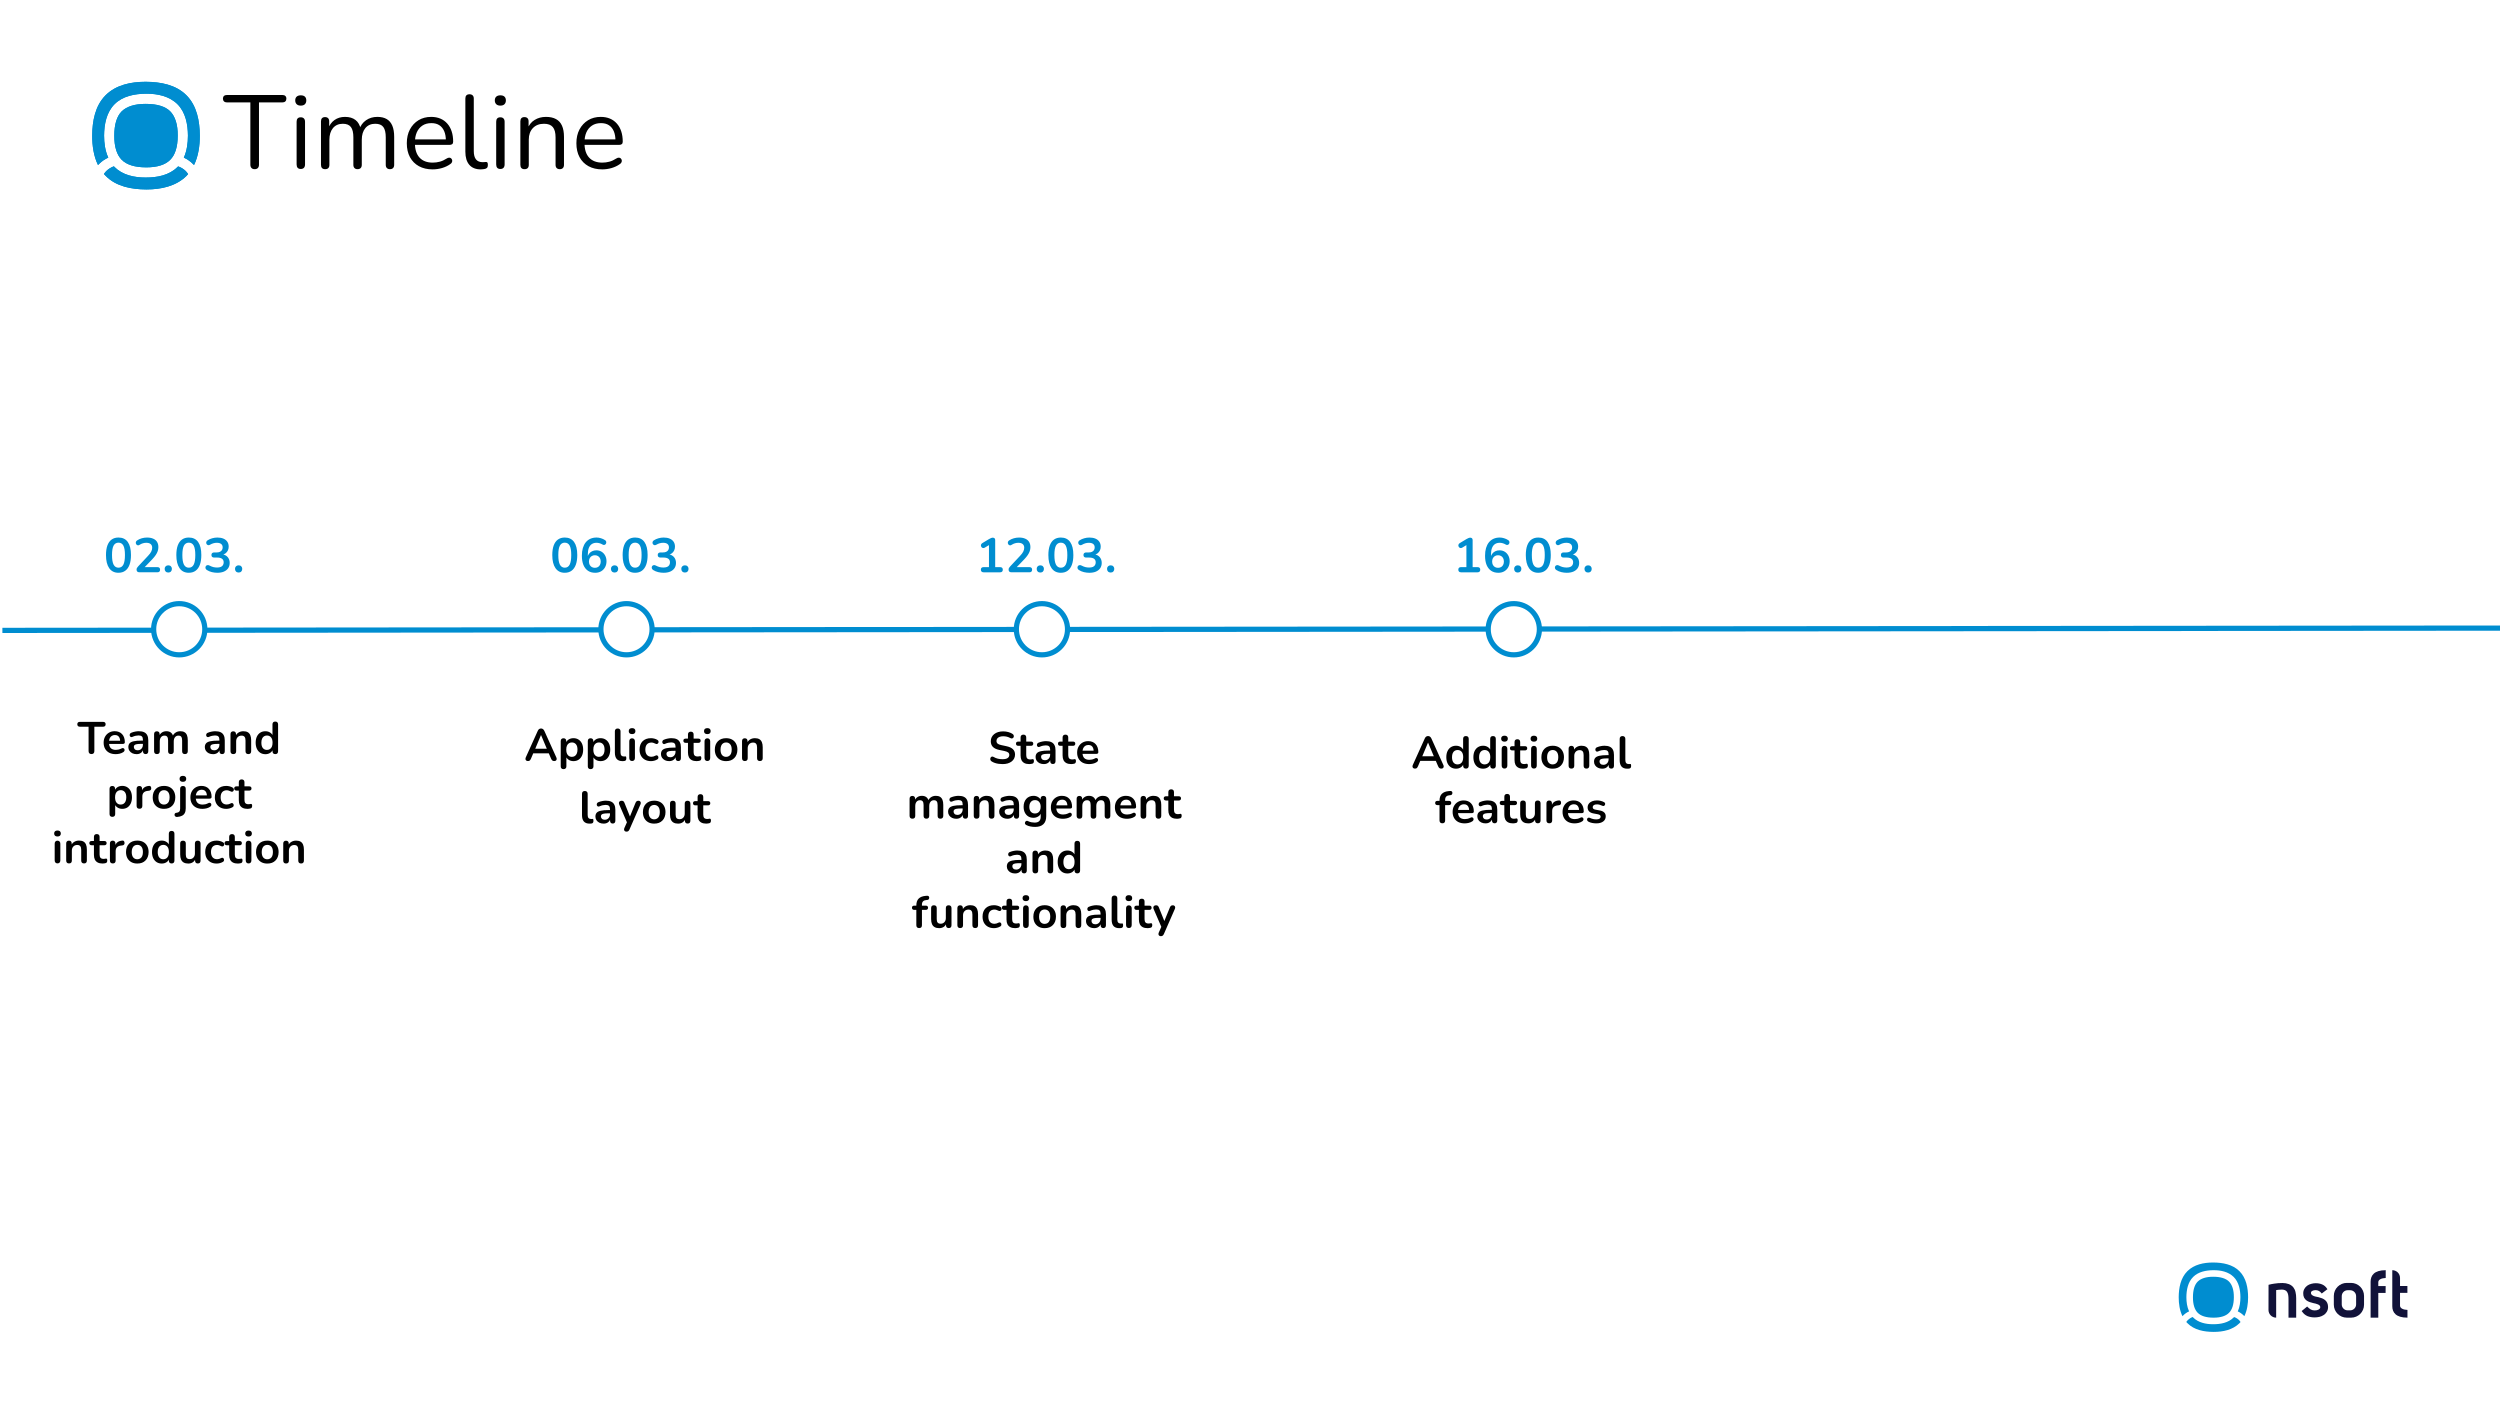 <svg version="1.1" viewBox="0.0 0.0 960.0 540.0" fill="none" stroke="none" stroke-linecap="square" stroke-miterlimit="10" xmlns:xlink="http://www.w3.org/1999/xlink" xmlns="http://www.w3.org/2000/svg"><rect x="0.0" y="0.0" width="960.0" height="540.0" fill="#333333" stroke="none"/><clipPath id="geafb8981c6_1_282.0"><path d="m0 0l960.0 0l0 540.0l-960.0 0l0 -540.0z" clip-rule="nonzero"/></clipPath><g clip-path="url(#geafb8981c6_1_282.0)"><path fill="#ffffff" d="m0 0l960.0 0l0 540.0l-960.0 0z" fill-rule="evenodd"/><path fill="#000000" fill-opacity="0.0" d="m76.732 17.283l599.465 0l0 55.465l-599.465 0z" fill-rule="evenodd"/><path fill="#000000" d="m97.779 64.965q-0.766 0 -1.203 -0.453q-0.438 -0.469 -0.438 -1.266l0 -23.922l-9.0 0q-0.719 0 -1.125 -0.391q-0.406 -0.406 -0.406 -1.047q0 -0.688 0.406 -1.047q0.406 -0.359 1.125 -0.359l21.312 0q0.719 0 1.109 0.359q0.406 0.359 0.406 1.047q0 0.672 -0.406 1.062q-0.391 0.375 -1.109 0.375l-9.0 0l0 23.922q0 0.797 -0.422 1.266q-0.422 0.453 -1.25 0.453zm17.714 -0.078q-0.797 0 -1.203 -0.453q-0.391 -0.469 -0.391 -1.312l0 -16.359q0 -0.844 0.391 -1.281q0.406 -0.438 1.203 -0.438q0.766 0 1.203 0.438q0.438 0.438 0.438 1.281l0 16.359q0 0.844 -0.422 1.312q-0.422 0.453 -1.219 0.453zm0 -24.328q-1.0 0 -1.562 -0.531q-0.562 -0.547 -0.562 -1.469q0 -0.953 0.562 -1.453q0.562 -0.5 1.562 -0.5q1.047 0 1.578 0.5q0.547 0.5 0.547 1.453q0 0.922 -0.547 1.469q-0.531 0.531 -1.578 0.531zm9.358 24.406q-0.797 0 -1.203 -0.438q-0.391 -0.438 -0.391 -1.25l0 -16.672q0 -0.797 0.391 -1.219q0.406 -0.422 1.172 -0.422q0.75 0 1.172 0.422q0.422 0.422 0.422 1.219l0 3.516l-0.438 -0.562q0.75 -2.234 2.453 -3.453q1.703 -1.219 4.062 -1.219q2.484 0 4.016 1.188q1.547 1.172 2.062 3.656l-0.594 0q0.719 -2.25 2.578 -3.547q1.859 -1.297 4.344 -1.297q2.188 0 3.609 0.844q1.422 0.828 2.141 2.531q0.719 1.703 0.719 4.297l0 10.719q0 0.812 -0.422 1.25q-0.406 0.438 -1.219 0.438q-0.75 0 -1.172 -0.438q-0.422 -0.438 -0.422 -1.25l0 -10.547q0 -2.688 -0.922 -3.938q-0.922 -1.266 -3.125 -1.266q-2.391 0 -3.781 1.656q-1.375 1.656 -1.375 4.5l0 9.594q0 0.812 -0.422 1.25q-0.422 0.438 -1.219 0.438q-0.75 0 -1.172 -0.438q-0.422 -0.438 -0.422 -1.25l0 -10.547q0 -2.688 -0.938 -3.938q-0.938 -1.266 -3.109 -1.266q-2.391 0 -3.781 1.656q-1.375 1.656 -1.375 4.5l0 9.594q0 1.688 -1.641 1.688zm41.318 0.078q-3.078 0 -5.297 -1.219q-2.219 -1.219 -3.438 -3.453q-1.219 -2.25 -1.219 -5.375q0 -3.031 1.188 -5.281q1.203 -2.266 3.297 -3.547q2.109 -1.281 4.875 -1.281q1.953 0 3.516 0.656q1.562 0.656 2.656 1.906q1.109 1.234 1.688 3.0q0.578 1.75 0.578 3.953q0 0.641 -0.359 0.938q-0.359 0.297 -1.047 0.297l-13.922 0l0 -2.109l13.172 0l-0.641 0.516q0 -2.156 -0.641 -3.656q-0.641 -1.5 -1.859 -2.297q-1.219 -0.812 -3.062 -0.812q-2.047 0 -3.469 0.953q-1.406 0.938 -2.141 2.594q-0.719 1.656 -0.719 3.859l0 0.234q0 3.688 1.781 5.609q1.781 1.922 5.062 1.922q1.359 0 2.703 -0.359q1.344 -0.359 2.625 -1.203q0.562 -0.359 1.016 -0.344q0.453 0.016 0.734 0.281q0.281 0.266 0.375 0.641q0.109 0.375 -0.078 0.828q-0.172 0.438 -0.688 0.75q-1.328 0.953 -3.125 1.484q-1.797 0.516 -3.562 0.516zm18.436 0q-2.875 0 -4.391 -1.75q-1.516 -1.766 -1.516 -5.047l0 -20.406q0 -0.797 0.391 -1.219q0.406 -0.422 1.203 -0.422q0.766 0 1.203 0.422q0.438 0.422 0.438 1.219l0 20.156q0 2.172 0.859 3.234q0.859 1.047 2.547 1.047q0.359 0 0.625 -0.031q0.281 -0.047 0.562 -0.047q0.438 -0.031 0.625 0.203q0.188 0.234 0.188 0.969q0 0.719 -0.328 1.078q-0.312 0.359 -1.047 0.469q-0.312 0.047 -0.672 0.078q-0.359 0.047 -0.688 0.047zm7.527 -0.156q-0.797 0 -1.203 -0.453q-0.391 -0.469 -0.391 -1.312l0 -16.359q0 -0.844 0.391 -1.281q0.406 -0.438 1.203 -0.438q0.766 0 1.203 0.438q0.438 0.438 0.438 1.281l0 16.359q0 0.844 -0.422 1.312q-0.422 0.453 -1.219 0.453zm0 -24.328q-1.0 0 -1.562 -0.531q-0.562 -0.547 -0.562 -1.469q0 -0.953 0.562 -1.453q0.562 -0.5 1.562 -0.5q1.047 0 1.578 0.5q0.547 0.5 0.547 1.453q0 0.922 -0.547 1.469q-0.531 0.531 -1.578 0.531zm9.28 24.406q-0.797 0 -1.203 -0.438q-0.391 -0.438 -0.391 -1.25l0 -16.672q0 -0.797 0.391 -1.219q0.406 -0.422 1.156 -0.422q0.766 0 1.188 0.422q0.422 0.422 0.422 1.219l0 3.438l-0.438 -0.484q0.828 -2.312 2.734 -3.484q1.906 -1.188 4.375 -1.188q2.328 0 3.859 0.844q1.547 0.828 2.297 2.531q0.766 1.703 0.766 4.297l0 10.719q0 0.812 -0.422 1.25q-0.422 0.438 -1.172 0.438q-0.797 0 -1.219 -0.438q-0.422 -0.438 -0.422 -1.25l0 -10.516q0 -2.719 -1.062 -3.969q-1.062 -1.266 -3.375 -1.266q-2.688 0 -4.266 1.656q-1.578 1.656 -1.578 4.422l0 9.672q0 1.688 -1.641 1.688zm29.876 0.078q-3.078 0 -5.297 -1.219q-2.219 -1.219 -3.438 -3.453q-1.219 -2.25 -1.219 -5.375q0 -3.031 1.188 -5.281q1.203 -2.266 3.297 -3.547q2.109 -1.281 4.875 -1.281q1.953 0 3.516 0.656q1.562 0.656 2.656 1.906q1.109 1.234 1.688 3.0q0.578 1.75 0.578 3.953q0 0.641 -0.359 0.938q-0.359 0.297 -1.047 0.297l-13.922 0l0 -2.109l13.172 0l-0.641 0.516q0 -2.156 -0.641 -3.656q-0.641 -1.5 -1.859 -2.297q-1.219 -0.812 -3.062 -0.812q-2.047 0 -3.469 0.953q-1.406 0.938 -2.141 2.594q-0.719 1.656 -0.719 3.859l0 0.234q0 3.688 1.781 5.609q1.781 1.922 5.062 1.922q1.359 0 2.703 -0.359q1.344 -0.359 2.625 -1.203q0.562 -0.359 1.016 -0.344q0.453 0.016 0.734 0.281q0.281 0.266 0.375 0.641q0.109 0.375 -0.078 0.828q-0.172 0.438 -0.688 0.75q-1.328 0.953 -3.125 1.484q-1.797 0.516 -3.562 0.516z" fill-rule="nonzero"/><path fill="#008dd0" d="m55.846 39.896c-4.166 0 -7.201 1.021 -9.106 2.854c-1.902 1.902 -2.853 5.048 -2.853 9.328c-0.036 4.28 0.988 7.425 2.853 9.291c1.902 1.902 5.047 2.89 9.327 2.89c0.074 9.536743E-4 0.148 9.536743E-4 0.221 9.536743E-4c4.167 0 7.237 -1.021 9.07 -2.89c1.902 -1.866 2.889 -5.011 2.889 -9.291c0.037 -4.28 -0.988 -7.389 -2.889 -9.328c-1.865 -1.866 -5.011 -2.853 -9.291 -2.853c-0.074 -4.7683716E-4 -0.148 -9.536743E-4 -0.221 -9.536743E-4z" fill-rule="evenodd"/><path fill="#008dd0" d="m43.741 63.857c-1.097 0.402 -2.085 1.024 -2.926 1.829c-0.329 0.366 -0.659 0.732 -0.915 1.134c0.22 0.256 0.476 0.512 0.695 0.731c4.023 4.097 9.948 5.158 15.471 5.194c0.083 4.8065186E-4 0.166 4.8065186E-4 0.249 4.8065186E-4c5.451 0 11.224 -1.195 15.26 -5.158c0.219 -0.256 0.439 -0.476 0.658 -0.732c-0.256 -0.439 -0.585 -0.805 -0.915 -1.171c-0.841 -0.805 -1.829 -1.427 -2.926 -1.792l-0.256 0.256c-3.182 3.182 -7.791 4.023 -12.07 4.023c-0.082 9.536743E-4 -0.164 9.536743E-4 -0.246 9.536743E-4c-4.245 0 -8.738 -0.938 -11.824 -4.024c-0.11 -0.11 -0.183 -0.183 -0.256 -0.293z" fill-rule="evenodd"/><path fill="#008dd0" d="m55.811 31.41c-5.45 0 -11.255 1.161 -15.252 5.159c-4.06 4.06 -5.121 9.986 -5.157 15.509c0 3.84 0.549 7.864 2.231 11.303l0.439 -0.439c1.024 -1.024 2.194 -1.829 3.511 -2.414c-1.207 -2.597 -1.609 -5.596 -1.609 -8.449c0.036 -4.316 0.878 -8.925 4.023 -12.071c3.146 -3.146 7.754 -3.987 12.07 -4.024c0.081 -4.7683716E-4 0.163 -9.536743E-4 0.244 -9.536743E-4c4.21 0 8.705 0.939 11.826 4.025c3.146 3.146 3.987 7.755 4.024 12.071c0 2.853 -0.402 5.853 -1.573 8.449c1.28 0.586 2.45 1.39 3.475 2.414l0.439 0.439c1.682 -3.438 2.231 -7.462 2.231 -11.303c-0.036 -5.524 -1.097 -11.449 -5.157 -15.509c-4.06 -4.06 -9.986 -5.121 -15.509 -5.158c-0.085 -4.7683716E-4 -0.17 -9.536743E-4 -0.256 -9.536743E-4z" fill-rule="evenodd"/><path fill="#008dd0" d="m55.846 39.896c-4.166 0 -7.201 1.021 -9.106 2.854c-1.902 1.902 -2.853 5.048 -2.853 9.328c-0.036 4.28 0.988 7.425 2.853 9.291c1.902 1.902 5.047 2.89 9.327 2.89c0.074 9.536743E-4 0.148 9.536743E-4 0.221 9.536743E-4c4.167 0 7.237 -1.021 9.07 -2.89c1.902 -1.866 2.889 -5.011 2.889 -9.291c0.037 -4.28 -0.988 -7.389 -2.889 -9.328c-1.865 -1.866 -5.011 -2.853 -9.291 -2.853c-0.074 -4.7683716E-4 -0.148 -9.536743E-4 -0.221 -9.536743E-4z" fill-rule="evenodd"/><path fill="#008dd0" d="m43.741 63.857c-1.097 0.402 -2.085 1.024 -2.926 1.829c-0.329 0.366 -0.659 0.732 -0.915 1.134c0.22 0.256 0.476 0.512 0.695 0.731c4.023 4.097 9.948 5.158 15.471 5.194c0.083 4.8065186E-4 0.166 4.8065186E-4 0.249 4.8065186E-4c5.451 0 11.224 -1.195 15.26 -5.158c0.219 -0.256 0.439 -0.476 0.658 -0.732c-0.256 -0.439 -0.585 -0.805 -0.915 -1.171c-0.841 -0.805 -1.829 -1.427 -2.926 -1.792l-0.256 0.256c-3.182 3.182 -7.791 4.023 -12.07 4.023c-0.082 9.536743E-4 -0.164 9.536743E-4 -0.246 9.536743E-4c-4.245 0 -8.738 -0.938 -11.824 -4.024c-0.11 -0.11 -0.183 -0.183 -0.256 -0.293z" fill-rule="evenodd"/><path fill="#008dd0" d="m55.811 31.41c-5.45 0 -11.255 1.161 -15.252 5.159c-4.06 4.06 -5.121 9.986 -5.157 15.509c0 3.84 0.549 7.864 2.231 11.303l0.439 -0.439c1.024 -1.024 2.194 -1.829 3.511 -2.414c-1.207 -2.597 -1.609 -5.596 -1.609 -8.449c0.036 -4.316 0.878 -8.925 4.023 -12.071c3.146 -3.146 7.754 -3.987 12.07 -4.024c0.081 -4.7683716E-4 0.163 -9.536743E-4 0.244 -9.536743E-4c4.21 0 8.705 0.939 11.826 4.025c3.146 3.146 3.987 7.755 4.024 12.071c0 2.853 -0.402 5.853 -1.573 8.449c1.28 0.586 2.45 1.39 3.475 2.414l0.439 0.439c1.682 -3.438 2.231 -7.462 2.231 -11.303c-0.036 -5.524 -1.097 -11.449 -5.157 -15.509c-4.06 -4.06 -9.986 -5.121 -15.509 -5.158c-0.085 -4.7683716E-4 -0.17 -9.536743E-4 -0.256 -9.536743E-4z" fill-rule="evenodd"/><path fill="#000000" fill-opacity="0.0" d="m8.73 263.771l120.189 0.031l0 82.236l-120.189 -0.031z" fill-rule="evenodd"/><path fill="#000000" d="m35.123 289.559q-0.531 -1.2207031E-4 -0.828 -0.297q-0.281 -0.313 -0.281 -0.844l0 -9.359l-3.375 -8.8500977E-4q-0.453 -1.2207031E-4 -0.703 -0.25q-0.25 -0.25 -0.25 -0.688q0 -0.453 0.25 -0.687q0.25 -0.234 0.703 -0.234l8.969 0.002q0.453 1.2207031E-4 0.703 0.235q0.25 0.234 0.25 0.688q0 0.438 -0.25 0.687q-0.25 0.25 -0.703 0.25l-3.375 -8.8500977E-4l0 9.359q0 0.531 -0.281 0.844q-0.281 0.297 -0.828 0.297zm9.315 0.034q-1.438 -3.6621094E-4 -2.484 -0.532q-1.031 -0.547 -1.594 -1.532q-0.562 -0.984 -0.562 -2.344q0 -1.312 0.547 -2.297q0.547 -0.984 1.5 -1.546q0.969 -0.562 2.203 -0.562q0.906 2.4414062E-4 1.625 0.297q0.719 0.281 1.219 0.844q0.516 0.547 0.781 1.344q0.266 0.781 0.266 1.766q0 0.312 -0.219 0.484q-0.203 0.156 -0.609 0.156l-5.562 -0.001l0 -1.234l4.875 0.001l-0.281 0.25q0 -0.797 -0.234 -1.328q-0.234 -0.547 -0.672 -0.828q-0.438 -0.281 -1.109 -0.282q-0.719 -1.8310547E-4 -1.234 0.343q-0.516 0.328 -0.781 0.953q-0.266 0.609 -0.266 1.453l0 0.125q0 1.422 0.656 2.125q0.672 0.703 1.984 0.704q0.438 1.2207031E-4 1.0 -0.109q0.562 -0.125 1.078 -0.39q0.359 -0.219 0.625 -0.187q0.281 0.031 0.438 0.203q0.172 0.172 0.203 0.422q0.047 0.25 -0.094 0.516q-0.125 0.25 -0.438 0.437q-0.594 0.39 -1.391 0.578q-0.781 0.172 -1.469 0.171zm8.017 0.002q-0.922 -2.4414062E-4 -1.641 -0.344q-0.719 -0.36 -1.125 -0.969q-0.406 -0.609 -0.406 -1.375q0 -0.938 0.484 -1.484q0.484 -0.547 1.578 -0.781q1.094 -0.25 2.922 -0.249l0.875 2.1362305E-4l0 1.25l-0.859 -2.1362305E-4q-1.078 -2.746582E-4 -1.719 0.109q-0.641 0.109 -0.906 0.359q-0.266 0.25 -0.266 0.703q0 0.562 0.391 0.938q0.406 0.359 1.109 0.36q0.578 1.5258789E-4 1.016 -0.265q0.453 -0.281 0.703 -0.75q0.266 -0.469 0.266 -1.062l0 -2.0q0 -0.859 -0.391 -1.234q-0.375 -0.391 -1.281 -0.391q-0.5 -1.5258789E-4 -1.078 0.125q-0.578 0.109 -1.219 0.406q-0.328 0.156 -0.578 0.094q-0.25 -0.078 -0.391 -0.281q-0.141 -0.219 -0.141 -0.484q0 -0.266 0.141 -0.516q0.141 -0.25 0.469 -0.375q0.797 -0.328 1.531 -0.453q0.734 -0.14 1.344 -0.14q1.25 3.3569336E-4 2.047 0.376q0.812 0.375 1.203 1.157q0.406 0.766 0.406 1.984l0 4.156q0 0.531 -0.266 0.828q-0.25 0.281 -0.734 0.281q-0.5 -1.2207031E-4 -0.766 -0.281q-0.266 -0.297 -0.266 -0.828l0 -0.828l0.141 6.1035156E-5q-0.125 0.594 -0.484 1.047q-0.344 0.437 -0.891 0.687q-0.531 0.234 -1.219 0.234zm7.791 -0.029q-0.516 -1.2207031E-4 -0.797 -0.281q-0.281 -0.297 -0.281 -0.828l0 -6.547q0 -0.547 0.281 -0.812q0.281 -0.281 0.781 -0.281q0.5 1.2207031E-4 0.781 0.281q0.281 0.266 0.281 0.813l0 1.266l-0.203 -0.531q0.359 -0.859 1.078 -1.359q0.734 -0.5 1.734 -0.5q1.016 2.4414062E-4 1.672 0.485q0.672 0.485 0.922 1.485l-0.234 -6.1035156E-5q0.344 -0.922 1.141 -1.437q0.797 -0.531 1.844 -0.531q0.969 2.746582E-4 1.594 0.375q0.641 0.375 0.953 1.156q0.312 0.766 0.312 1.953l0 4.188q0 0.531 -0.297 0.828q-0.281 0.281 -0.797 0.281q-0.531 -1.5258789E-4 -0.812 -0.281q-0.266 -0.297 -0.266 -0.828l0 -4.109q0 -0.969 -0.328 -1.422q-0.312 -0.453 -1.078 -0.453q-0.844 -2.1362305E-4 -1.328 0.609q-0.484 0.594 -0.484 1.641l0 3.734q0 0.531 -0.281 0.828q-0.281 0.281 -0.797 0.281q-0.516 -1.2207031E-4 -0.812 -0.281q-0.281 -0.297 -0.281 -0.828l0 -4.109q0 -0.969 -0.328 -1.422q-0.312 -0.453 -1.062 -0.453q-0.844 -2.1362305E-4 -1.328 0.609q-0.484 0.594 -0.484 1.641l0 3.734q0 1.109 -1.094 1.109zm21.58 0.037q-0.922 -2.1362305E-4 -1.641 -0.344q-0.719 -0.36 -1.125 -0.969q-0.406 -0.609 -0.406 -1.375q0 -0.938 0.484 -1.484q0.484 -0.547 1.578 -0.781q1.094 -0.25 2.922 -0.249l0.875 2.4414062E-4l0 1.25l-0.859 -2.4414062E-4q-1.078 -2.746582E-4 -1.719 0.109q-0.641 0.109 -0.906 0.359q-0.266 0.25 -0.266 0.703q0 0.562 0.391 0.938q0.406 0.359 1.109 0.36q0.578 1.5258789E-4 1.016 -0.265q0.453 -0.281 0.703 -0.75q0.266 -0.469 0.266 -1.062l0 -2.0q0 -0.859 -0.391 -1.234q-0.375 -0.391 -1.281 -0.391q-0.5 -1.2207031E-4 -1.078 0.125q-0.578 0.109 -1.219 0.406q-0.328 0.156 -0.578 0.094q-0.25 -0.078 -0.391 -0.281q-0.141 -0.219 -0.141 -0.484q0 -0.266 0.141 -0.516q0.141 -0.25 0.469 -0.375q0.797 -0.328 1.531 -0.453q0.734 -0.14 1.344 -0.14q1.25 3.0517578E-4 2.047 0.376q0.812 0.375 1.203 1.157q0.406 0.766 0.406 1.984l0 4.156q0 0.531 -0.266 0.828q-0.25 0.281 -0.734 0.281q-0.5 -1.2207031E-4 -0.766 -0.281q-0.266 -0.297 -0.266 -0.828l0 -0.828l0.141 3.0517578E-5q-0.125 0.594 -0.484 1.047q-0.344 0.437 -0.891 0.687q-0.531 0.234 -1.219 0.234zm7.76 -0.029q-0.516 -1.2207031E-4 -0.797 -0.281q-0.281 -0.297 -0.281 -0.828l0 -6.547q0 -0.547 0.281 -0.812q0.281 -0.281 0.781 -0.281q0.5 1.2207031E-4 0.766 0.281q0.281 0.266 0.281 0.813l0 1.172l-0.188 -0.438q0.391 -0.906 1.188 -1.375q0.812 -0.484 1.828 -0.484q1.031 2.746582E-4 1.688 0.375q0.656 0.375 0.984 1.156q0.328 0.766 0.328 1.953l0 4.188q0 0.531 -0.281 0.828q-0.266 0.281 -0.797 0.281q-0.516 -1.5258789E-4 -0.812 -0.281q-0.281 -0.297 -0.281 -0.828l0 -4.094q0 -0.984 -0.375 -1.438q-0.359 -0.453 -1.141 -0.453q-0.953 -2.4414062E-4 -1.516 0.609q-0.562 0.594 -0.562 1.578l0 3.797q0 1.109 -1.094 1.109zm12.324 0.034q-1.109 -3.0517578E-4 -1.953 -0.532q-0.844 -0.547 -1.312 -1.532q-0.469 -1 -0.469 -2.359q0 -1.359 0.469 -2.344q0.469 -0.984 1.312 -1.515q0.844 -0.531 1.953 -0.531q1.047 2.746582E-4 1.828 0.516q0.797 0.516 1.078 1.36l-0.188 -6.1035156E-5l0 -4.5q0 -0.531 0.266 -0.812q0.281 -0.281 0.797 -0.281q0.531 1.5258789E-4 0.812 0.281q0.281 0.281 0.281 0.813l0 10.297q0 0.531 -0.281 0.828q-0.266 0.281 -0.781 0.281q-0.531 -1.5258789E-4 -0.812 -0.281q-0.266 -0.297 -0.266 -0.828l0 -1.359l0.188 0.531q-0.266 0.891 -1.062 1.437q-0.797 0.531 -1.859 0.531zm0.594 -1.64q0.641 1.8310547E-4 1.125 -0.312q0.5 -0.312 0.766 -0.922q0.266 -0.625 0.266 -1.547q0 -1.375 -0.594 -2.063q-0.594 -0.688 -1.562 -0.688q-0.641 -1.5258789E-4 -1.125 0.312q-0.484 0.297 -0.75 0.922q-0.266 0.609 -0.266 1.516q0 1.375 0.578 2.078q0.594 0.703 1.562 0.704z" fill-rule="nonzero"/><path fill="#000000" d="m43.138 313.67q-0.516 -1.2207031E-4 -0.797 -0.281q-0.281 -0.266 -0.281 -0.797l0 -9.688q0 -0.547 0.281 -0.812q0.281 -0.281 0.781 -0.281q0.516 1.5258789E-4 0.781 0.281q0.281 0.266 0.281 0.813l0 1.344l-0.188 -0.516q0.266 -0.891 1.062 -1.422q0.812 -0.531 1.891 -0.531q1.109 3.0517578E-4 1.938 0.532q0.844 0.531 1.312 1.516q0.469 0.984 0.469 2.344q0 1.359 -0.469 2.359q-0.469 0.984 -1.297 1.531q-0.828 0.531 -1.953 0.531q-1.062 -2.746582E-4 -1.859 -0.532q-0.797 -0.531 -1.078 -1.375l0.219 6.1035156E-5l0 3.906q0 0.531 -0.297 0.797q-0.281 0.281 -0.797 0.281zm3.203 -4.718q0.641 1.5258789E-4 1.125 -0.312q0.484 -0.312 0.75 -0.922q0.281 -0.625 0.281 -1.547q0 -1.375 -0.594 -2.063q-0.594 -0.688 -1.562 -0.688q-0.641 -1.8310547E-4 -1.125 0.312q-0.484 0.297 -0.766 0.922q-0.266 0.609 -0.266 1.516q0 1.375 0.594 2.078q0.594 0.703 1.562 0.704zm7.225 1.611q-0.531 -1.5258789E-4 -0.828 -0.281q-0.281 -0.297 -0.281 -0.828l0 -6.547q0 -0.547 0.281 -0.812q0.281 -0.281 0.781 -0.281q0.5 1.5258789E-4 0.766 0.281q0.281 0.266 0.281 0.813l0 1.094l-0.172 -3.0517578E-5q0.25 -1.047 0.953 -1.578q0.719 -0.547 1.891 -0.64q0.359 -0.047 0.578 0.172q0.219 0.219 0.25 0.672q0.047 0.438 -0.188 0.703q-0.234 0.266 -0.703 0.312l-0.391 0.047q-1.047 0.093 -1.594 0.64q-0.531 0.547 -0.531 1.531l0 3.594q0 0.531 -0.281 0.828q-0.281 0.281 -0.812 0.281zm9.404 0.034q-1.312 -3.6621094E-4 -2.281 -0.532q-0.969 -0.547 -1.516 -1.532q-0.531 -1 -0.531 -2.36q0 -1.016 0.297 -1.812q0.312 -0.812 0.875 -1.39q0.578 -0.594 1.375 -0.89q0.797 -0.297 1.781 -0.296q1.328 3.3569336E-4 2.297 0.532q0.969 0.532 1.5 1.532q0.547 0.985 0.547 2.328q0 1.031 -0.312 1.844q-0.297 0.812 -0.875 1.39q-0.562 0.578 -1.359 0.89q-0.797 0.297 -1.797 0.296zm0 -1.641q0.641 1.5258789E-4 1.125 -0.312q0.5 -0.312 0.766 -0.922q0.266 -0.625 0.266 -1.547q0 -1.375 -0.594 -2.063q-0.594 -0.688 -1.562 -0.688q-0.641 -1.8310547E-4 -1.125 0.312q-0.484 0.297 -0.75 0.922q-0.266 0.609 -0.266 1.516q0 1.375 0.578 2.078q0.594 0.703 1.562 0.704zm5.09 4.751q-0.391 0.031 -0.625 -0.125q-0.25 -0.141 -0.344 -0.375q-0.094 -0.219 -0.062 -0.469q0.031 -0.234 0.203 -0.422q0.156 -0.172 0.438 -0.187q0.781 -0.078 1.141 -0.453q0.359 -0.359 0.359 -1.125l0 -7.641q0 -0.547 0.281 -0.812q0.281 -0.281 0.797 -0.281q0.531 1.5258789E-4 0.797 0.281q0.281 0.266 0.281 0.813l0 7.453q0 1.109 -0.359 1.812q-0.344 0.703 -1.062 1.062q-0.719 0.375 -1.844 0.468zm2.172 -13.484q-0.609 -1.5258789E-4 -0.953 -0.297q-0.328 -0.313 -0.328 -0.844q0 -0.562 0.328 -0.859q0.344 -0.297 0.953 -0.297q0.625 1.5258789E-4 0.953 0.297q0.328 0.297 0.328 0.859q0 0.531 -0.328 0.844q-0.328 0.297 -0.953 0.297zm7.519 10.377q-1.438 -3.9672852E-4 -2.484 -0.532q-1.031 -0.547 -1.594 -1.532q-0.562 -0.984 -0.562 -2.344q0 -1.312 0.547 -2.297q0.547 -0.984 1.5 -1.546q0.969 -0.562 2.203 -0.562q0.906 2.4414062E-4 1.625 0.297q0.719 0.281 1.219 0.844q0.516 0.547 0.781 1.344q0.266 0.781 0.266 1.766q0 0.312 -0.219 0.484q-0.203 0.156 -0.609 0.156l-5.562 -0.001l0 -1.234l4.875 0.001l-0.281 0.25q0 -0.797 -0.234 -1.328q-0.234 -0.547 -0.672 -0.828q-0.438 -0.281 -1.109 -0.282q-0.719 -1.8310547E-4 -1.234 0.343q-0.516 0.328 -0.781 0.953q-0.266 0.609 -0.266 1.453l0 0.125q0 1.422 0.656 2.125q0.672 0.703 1.984 0.704q0.438 1.2207031E-4 1.0 -0.109q0.562 -0.125 1.078 -0.39q0.359 -0.219 0.625 -0.187q0.281 0.031 0.438 0.203q0.172 0.172 0.203 0.422q0.047 0.25 -0.094 0.516q-0.125 0.25 -0.438 0.437q-0.594 0.39 -1.391 0.578q-0.781 0.172 -1.469 0.172zm9.142 0.002q-1.344 -3.6621094E-4 -2.328 -0.547q-0.984 -0.547 -1.531 -1.547q-0.531 -1 -0.531 -2.36q0 -1.016 0.297 -1.812q0.312 -0.812 0.875 -1.375q0.578 -0.578 1.391 -0.875q0.812 -0.297 1.828 -0.296q0.562 1.5258789E-4 1.234 0.157q0.672 0.156 1.25 0.516q0.281 0.172 0.359 0.422q0.094 0.234 0.047 0.484q-0.047 0.25 -0.219 0.437q-0.156 0.172 -0.406 0.219q-0.25 0.047 -0.531 -0.109q-0.391 -0.219 -0.797 -0.328q-0.391 -0.125 -0.75 -0.125q-0.578 -1.5258789E-4 -1.016 0.187q-0.422 0.172 -0.734 0.515q-0.297 0.344 -0.453 0.844q-0.156 0.5 -0.156 1.156q0 1.281 0.609 2.031q0.625 0.735 1.75 0.735q0.359 9.1552734E-5 0.75 -0.109q0.391 -0.109 0.797 -0.328q0.281 -0.156 0.516 -0.109q0.234 0.047 0.391 0.234q0.156 0.188 0.188 0.438q0.047 0.25 -0.047 0.5q-0.094 0.234 -0.359 0.391q-0.578 0.344 -1.219 0.5q-0.641 0.156 -1.203 0.156zm8.167 0.002q-1.125 -3.0517578E-4 -1.875 -0.375q-0.75 -0.391 -1.125 -1.125q-0.359 -0.734 -0.359 -1.828l0 -3.688l-0.891 -2.1362305E-4q-0.422 -1.2207031E-4 -0.656 -0.219q-0.219 -0.219 -0.219 -0.594q0 -0.406 0.219 -0.609q0.234 -0.203 0.656 -0.203l0.891 2.1362305E-4l0 -1.578q0 -0.547 0.281 -0.812q0.297 -0.281 0.812 -0.281q0.516 1.2207031E-4 0.797 0.281q0.281 0.266 0.281 0.813l0 1.578l1.844 4.8828125E-4q0.406 9.1552734E-5 0.625 0.203q0.234 0.203 0.234 0.609q0 0.375 -0.234 0.594q-0.219 0.219 -0.625 0.219l-1.844 -4.8828125E-4l0 3.562q0 0.844 0.359 1.266q0.375 0.406 1.188 0.407q0.297 9.1552734E-5 0.516 -0.047q0.219 -0.062 0.391 -0.078q0.219 -0.016 0.359 0.141q0.141 0.141 0.141 0.594q0 0.344 -0.125 0.609q-0.109 0.266 -0.406 0.375q-0.219 0.062 -0.594 0.125q-0.359 0.062 -0.641 0.062z" fill-rule="nonzero"/><path fill="#000000" d="m22.076 331.54q-0.516 -1.2207031E-4 -0.797 -0.313q-0.281 -0.313 -0.281 -0.875l0 -6.359q0 -0.562 0.281 -0.859q0.281 -0.312 0.797 -0.312q0.516 1.5258789E-4 0.797 0.313q0.297 0.297 0.297 0.859l0 6.359q0 0.562 -0.281 0.875q-0.281 0.312 -0.812 0.312zm0 -10.328q-0.609 -1.5258789E-4 -0.953 -0.297q-0.328 -0.313 -0.328 -0.844q0 -0.562 0.328 -0.859q0.344 -0.297 0.953 -0.297q0.625 1.8310547E-4 0.953 0.297q0.328 0.297 0.328 0.859q0 0.531 -0.328 0.844q-0.328 0.297 -0.953 0.297zm4.419 10.345q-0.516 -1.2207031E-4 -0.797 -0.281q-0.281 -0.297 -0.281 -0.828l0 -6.547q0 -0.547 0.281 -0.812q0.281 -0.281 0.781 -0.281q0.5 1.5258789E-4 0.766 0.281q0.281 0.266 0.281 0.813l0 1.172l-0.188 -0.438q0.391 -0.906 1.188 -1.375q0.812 -0.484 1.828 -0.484q1.031 2.4414062E-4 1.688 0.375q0.656 0.375 0.984 1.156q0.328 0.766 0.328 1.953l0 4.188q0 0.531 -0.281 0.828q-0.266 0.281 -0.797 0.281q-0.516 -1.2207031E-4 -0.812 -0.281q-0.281 -0.297 -0.281 -0.828l0 -4.094q0 -0.984 -0.375 -1.438q-0.359 -0.453 -1.141 -0.453q-0.953 -2.746582E-4 -1.516 0.609q-0.562 0.594 -0.562 1.578l0 3.797q0 1.109 -1.094 1.109zm12.934 0.035q-1.125 -2.746582E-4 -1.875 -0.375q-0.75 -0.391 -1.125 -1.125q-0.359 -0.734 -0.359 -1.828l0 -3.688l-0.891 -2.4414062E-4q-0.422 -1.2207031E-4 -0.656 -0.219q-0.219 -0.219 -0.219 -0.594q0 -0.406 0.219 -0.609q0.234 -0.203 0.656 -0.203l0.891 2.4414062E-4l0 -1.578q0 -0.547 0.281 -0.812q0.297 -0.281 0.812 -0.281q0.516 1.2207031E-4 0.797 0.281q0.281 0.266 0.281 0.813l0 1.578l1.844 4.8828125E-4q0.406 1.2207031E-4 0.625 0.203q0.234 0.203 0.234 0.609q0 0.375 -0.234 0.594q-0.219 0.219 -0.625 0.219l-1.844 -4.8828125E-4l0 3.562q0 0.844 0.359 1.266q0.375 0.406 1.188 0.407q0.297 6.1035156E-5 0.516 -0.047q0.219 -0.062 0.391 -0.078q0.219 -0.016 0.359 0.141q0.141 0.141 0.141 0.594q0 0.344 -0.125 0.609q-0.109 0.266 -0.406 0.375q-0.219 0.062 -0.594 0.125q-0.359 0.062 -0.641 0.062zm3.888 -0.03q-0.531 -1.5258789E-4 -0.828 -0.281q-0.281 -0.297 -0.281 -0.828l0 -6.547q0 -0.547 0.281 -0.812q0.281 -0.281 0.781 -0.281q0.5 1.5258789E-4 0.766 0.281q0.281 0.266 0.281 0.813l0 1.094l-0.172 -3.0517578E-5q0.25 -1.047 0.953 -1.578q0.719 -0.547 1.891 -0.64q0.359 -0.047 0.578 0.172q0.219 0.219 0.25 0.672q0.047 0.438 -0.188 0.703q-0.234 0.266 -0.703 0.312l-0.391 0.047q-1.047 0.093 -1.594 0.64q-0.531 0.547 -0.531 1.531l0 3.594q0 0.531 -0.281 0.828q-0.281 0.281 -0.812 0.281zm9.404 0.034q-1.312 -3.6621094E-4 -2.281 -0.532q-0.969 -0.547 -1.516 -1.532q-0.531 -1 -0.531 -2.36q0 -1.016 0.297 -1.812q0.312 -0.812 0.875 -1.39q0.578 -0.594 1.375 -0.89q0.797 -0.297 1.781 -0.296q1.328 3.3569336E-4 2.297 0.532q0.969 0.532 1.5 1.532q0.547 0.985 0.547 2.328q0 1.031 -0.312 1.844q-0.297 0.812 -0.875 1.39q-0.562 0.578 -1.359 0.89q-0.797 0.297 -1.797 0.296zm0 -1.641q0.641 1.5258789E-4 1.125 -0.312q0.5 -0.312 0.766 -0.922q0.266 -0.625 0.266 -1.547q0 -1.375 -0.594 -2.063q-0.594 -0.688 -1.562 -0.688q-0.641 -1.8310547E-4 -1.125 0.312q-0.484 0.297 -0.75 0.922q-0.266 0.609 -0.266 1.516q0 1.375 0.578 2.078q0.594 0.703 1.562 0.704zm9.387 1.643q-1.109 -2.746582E-4 -1.953 -0.532q-0.844 -0.547 -1.312 -1.532q-0.469 -1 -0.469 -2.359q0 -1.359 0.469 -2.344q0.469 -0.984 1.312 -1.515q0.844 -0.531 1.953 -0.531q1.047 2.746582E-4 1.828 0.516q0.797 0.516 1.078 1.36l-0.188 -3.0517578E-5l0 -4.5q0 -0.531 0.266 -0.812q0.281 -0.281 0.797 -0.281q0.531 1.2207031E-4 0.812 0.281q0.281 0.281 0.281 0.813l0 10.297q0 0.531 -0.281 0.828q-0.266 0.281 -0.781 0.281q-0.531 -1.5258789E-4 -0.812 -0.281q-0.266 -0.297 -0.266 -0.828l0 -1.359l0.188 0.531q-0.266 0.891 -1.062 1.437q-0.797 0.531 -1.859 0.531zm0.594 -1.64q0.641 1.8310547E-4 1.125 -0.312q0.5 -0.312 0.766 -0.922q0.266 -0.625 0.266 -1.547q0 -1.375 -0.594 -2.063q-0.594 -0.688 -1.562 -0.688q-0.641 -1.5258789E-4 -1.125 0.312q-0.484 0.297 -0.75 0.922q-0.266 0.609 -0.266 1.516q0 1.375 0.578 2.078q0.594 0.703 1.562 0.704zm9.6 1.643q-1.047 -2.746582E-4 -1.75 -0.391q-0.688 -0.391 -1.031 -1.172q-0.328 -0.781 -0.328 -1.938l0 -4.188q0 -0.562 0.266 -0.828q0.281 -0.266 0.812 -0.265q0.516 1.5258789E-4 0.797 0.266q0.281 0.266 0.281 0.828l0 4.219q0 0.906 0.359 1.344q0.375 0.422 1.172 0.422q0.859 2.1362305E-4 1.406 -0.593q0.562 -0.594 0.562 -1.578l0 -3.812q0 -0.562 0.281 -0.828q0.281 -0.266 0.797 -0.265q0.516 1.2207031E-4 0.797 0.266q0.297 0.266 0.297 0.828l0 6.547q0 1.109 -1.062 1.109q-0.5 -1.2207031E-4 -0.781 -0.281q-0.266 -0.297 -0.266 -0.828l0 -1.312l0.234 0.516q-0.359 0.937 -1.094 1.437q-0.734 0.5 -1.75 0.5zm10.892 0.003q-1.344 -3.3569336E-4 -2.328 -0.547q-0.984 -0.547 -1.531 -1.547q-0.531 -1 -0.531 -2.359q0 -1.016 0.297 -1.812q0.312 -0.812 0.875 -1.375q0.578 -0.578 1.391 -0.875q0.812 -0.297 1.828 -0.296q0.562 1.5258789E-4 1.234 0.157q0.672 0.156 1.25 0.516q0.281 0.172 0.359 0.422q0.094 0.234 0.047 0.484q-0.047 0.25 -0.219 0.437q-0.156 0.172 -0.406 0.219q-0.25 0.047 -0.531 -0.11q-0.391 -0.219 -0.797 -0.328q-0.391 -0.125 -0.75 -0.125q-0.578 -1.5258789E-4 -1.016 0.187q-0.422 0.172 -0.734 0.515q-0.297 0.344 -0.453 0.844q-0.156 0.5 -0.156 1.156q0 1.281 0.609 2.031q0.625 0.735 1.75 0.735q0.359 9.1552734E-5 0.75 -0.109q0.391 -0.109 0.797 -0.328q0.281 -0.156 0.516 -0.109q0.234 0.047 0.391 0.234q0.156 0.188 0.188 0.438q0.047 0.25 -0.047 0.5q-0.094 0.234 -0.359 0.391q-0.578 0.344 -1.219 0.5q-0.641 0.156 -1.203 0.156zm8.167 0.002q-1.125 -2.746582E-4 -1.875 -0.375q-0.75 -0.391 -1.125 -1.125q-0.359 -0.734 -0.359 -1.828l0 -3.688l-0.891 -2.4414062E-4q-0.422 -1.2207031E-4 -0.656 -0.219q-0.219 -0.219 -0.219 -0.594q0 -0.406 0.219 -0.609q0.234 -0.203 0.656 -0.203l0.891 2.4414062E-4l0 -1.578q0 -0.547 0.281 -0.812q0.297 -0.281 0.812 -0.281q0.516 1.2207031E-4 0.797 0.281q0.281 0.266 0.281 0.813l0 1.578l1.844 4.8828125E-4q0.406 1.2207031E-4 0.625 0.203q0.234 0.203 0.234 0.609q0 0.375 -0.234 0.594q-0.219 0.219 -0.625 0.219l-1.844 -4.8828125E-4l0 3.562q0 0.844 0.359 1.266q0.375 0.406 1.188 0.407q0.297 9.1552734E-5 0.516 -0.047q0.219 -0.062 0.391 -0.078q0.219 -0.016 0.359 0.141q0.141 0.141 0.141 0.594q0 0.344 -0.125 0.609q-0.109 0.266 -0.406 0.375q-0.219 0.062 -0.594 0.125q-0.359 0.062 -0.641 0.062zm4.082 -0.046q-0.516 -1.2207031E-4 -0.797 -0.313q-0.281 -0.313 -0.281 -0.875l0 -6.359q0 -0.562 0.281 -0.859q0.281 -0.312 0.797 -0.312q0.516 1.5258789E-4 0.797 0.313q0.297 0.297 0.297 0.859l0 6.359q0 0.562 -0.281 0.875q-0.281 0.312 -0.812 0.312zm0 -10.328q-0.609 -1.5258789E-4 -0.953 -0.297q-0.328 -0.313 -0.328 -0.844q0 -0.562 0.328 -0.859q0.344 -0.297 0.953 -0.297q0.625 1.8310547E-4 0.953 0.297q0.328 0.297 0.328 0.859q0 0.531 -0.328 0.844q-0.328 0.297 -0.953 0.297zm7.2 10.377q-1.312 -3.3569336E-4 -2.281 -0.532q-0.969 -0.547 -1.516 -1.532q-0.531 -1 -0.531 -2.36q0 -1.016 0.297 -1.812q0.312 -0.812 0.875 -1.39q0.578 -0.594 1.375 -0.89q0.797 -0.297 1.781 -0.296q1.328 3.6621094E-4 2.297 0.532q0.969 0.531 1.5 1.532q0.547 0.985 0.547 2.328q0 1.031 -0.312 1.844q-0.297 0.812 -0.875 1.39q-0.562 0.578 -1.359 0.89q-0.797 0.297 -1.797 0.296zm0 -1.641q0.641 1.8310547E-4 1.125 -0.312q0.5 -0.312 0.766 -0.922q0.266 -0.625 0.266 -1.547q0 -1.375 -0.594 -2.063q-0.594 -0.688 -1.562 -0.688q-0.641 -1.5258789E-4 -1.125 0.312q-0.484 0.297 -0.75 0.922q-0.266 0.609 -0.266 1.516q0 1.375 0.578 2.078q0.594 0.703 1.562 0.704zm7.2 1.611q-0.516 -1.2207031E-4 -0.797 -0.281q-0.281 -0.297 -0.281 -0.828l0 -6.547q0 -0.547 0.281 -0.812q0.281 -0.281 0.781 -0.281q0.5 1.2207031E-4 0.766 0.281q0.281 0.266 0.281 0.813l0 1.172l-0.188 -0.438q0.391 -0.906 1.188 -1.375q0.812 -0.484 1.828 -0.484q1.031 2.746582E-4 1.688 0.375q0.656 0.375 0.984 1.156q0.328 0.766 0.328 1.953l0 4.188q0 0.531 -0.281 0.828q-0.266 0.281 -0.797 0.281q-0.516 -1.5258789E-4 -0.812 -0.281q-0.281 -0.297 -0.281 -0.828l0 -4.094q0 -0.984 -0.375 -1.438q-0.359 -0.453 -1.141 -0.453q-0.953 -2.4414062E-4 -1.516 0.609q-0.562 0.594 -0.562 1.578l0 3.797q0 1.109 -1.094 1.109z" fill-rule="nonzero"/><path fill="#000000" fill-opacity="0.0" d="m173.471 266.46l148.315 0l0 62.803l-148.315 0z" fill-rule="evenodd"/><path fill="#000000" d="m202.755 292.241q-0.406 0 -0.672 -0.188q-0.25 -0.203 -0.297 -0.516q-0.047 -0.328 0.125 -0.719l4.578 -10.141q0.219 -0.5 0.531 -0.719q0.328 -0.219 0.75 -0.219q0.391 0 0.703 0.219q0.328 0.219 0.562 0.719l4.578 10.141q0.203 0.391 0.141 0.734q-0.047 0.328 -0.297 0.516q-0.234 0.172 -0.641 0.172q-0.484 0 -0.75 -0.234q-0.266 -0.234 -0.469 -0.719l-1.125 -2.625l0.938 0.609l-7.312 0l0.922 -0.609l-1.109 2.625q-0.219 0.5 -0.469 0.734q-0.234 0.219 -0.688 0.219zm4.969 -9.953l-2.422 5.781l-0.453 -0.562l5.797 0l-0.438 0.562l-2.438 -5.781l-0.047 0zm8.673 13.062q-0.516 0 -0.797 -0.281q-0.281 -0.266 -0.281 -0.797l0 -9.688q0 -0.547 0.281 -0.812q0.281 -0.281 0.781 -0.281q0.516 0 0.781 0.281q0.281 0.266 0.281 0.812l0 1.344l-0.188 -0.516q0.266 -0.891 1.062 -1.422q0.812 -0.531 1.891 -0.531q1.109 0 1.938 0.531q0.844 0.531 1.312 1.516q0.469 0.984 0.469 2.344q0 1.359 -0.469 2.359q-0.469 0.984 -1.297 1.531q-0.828 0.531 -1.953 0.531q-1.062 0 -1.859 -0.531q-0.797 -0.531 -1.078 -1.375l0.219 0l0 3.906q0 0.531 -0.297 0.797q-0.281 0.281 -0.797 0.281zm3.203 -4.719q0.641 0 1.125 -0.312q0.484 -0.312 0.75 -0.922q0.281 -0.625 0.281 -1.547q0 -1.375 -0.594 -2.062q-0.594 -0.688 -1.562 -0.688q-0.641 0 -1.125 0.312q-0.484 0.297 -0.766 0.922q-0.266 0.609 -0.266 1.516q0 1.375 0.594 2.078q0.594 0.703 1.562 0.703zm7.194 4.719q-0.516 0 -0.797 -0.281q-0.281 -0.266 -0.281 -0.797l0 -9.688q0 -0.547 0.281 -0.812q0.281 -0.281 0.781 -0.281q0.516 0 0.781 0.281q0.281 0.266 0.281 0.812l0 1.344l-0.188 -0.516q0.266 -0.891 1.062 -1.422q0.812 -0.531 1.891 -0.531q1.109 0 1.938 0.531q0.844 0.531 1.312 1.516q0.469 0.984 0.469 2.344q0 1.359 -0.469 2.359q-0.469 0.984 -1.297 1.531q-0.828 0.531 -1.953 0.531q-1.062 0 -1.859 -0.531q-0.797 -0.531 -1.078 -1.375l0.219 0l0 3.906q0 0.531 -0.297 0.797q-0.281 0.281 -0.797 0.281zm3.203 -4.719q0.641 0 1.125 -0.312q0.484 -0.312 0.75 -0.922q0.281 -0.625 0.281 -1.547q0 -1.375 -0.594 -2.062q-0.594 -0.688 -1.562 -0.688q-0.641 0 -1.125 0.312q-0.484 0.297 -0.766 0.922q-0.266 0.609 -0.266 1.516q0 1.375 0.594 2.078q0.594 0.703 1.562 0.703zm9.006 1.641q-1.438 0 -2.172 -0.812q-0.719 -0.828 -0.719 -2.422l0 -8.203q0 -0.531 0.281 -0.812q0.281 -0.281 0.797 -0.281q0.516 0 0.797 0.281q0.297 0.281 0.297 0.812l0 8.094q0 0.797 0.328 1.188q0.344 0.375 0.969 0.375q0.141 0 0.25 0q0.125 -0.016 0.25 -0.031q0.25 -0.047 0.328 0.125q0.094 0.156 0.094 0.672q0 0.422 -0.188 0.672q-0.172 0.234 -0.562 0.297q-0.172 0.016 -0.375 0.031q-0.188 0.016 -0.375 0.016zm3.715 -0.047q-0.516 0 -0.797 -0.312q-0.281 -0.312 -0.281 -0.875l0 -6.359q0 -0.562 0.281 -0.859q0.281 -0.312 0.797 -0.312q0.516 0 0.797 0.312q0.297 0.297 0.297 0.859l0 6.359q0 0.562 -0.281 0.875q-0.281 0.312 -0.812 0.312zm0 -10.328q-0.609 0 -0.953 -0.297q-0.328 -0.312 -0.328 -0.844q0 -0.562 0.328 -0.859q0.344 -0.297 0.953 -0.297q0.625 0 0.953 0.297q0.328 0.297 0.328 0.859q0 0.531 -0.328 0.844q-0.328 0.297 -0.953 0.297zm7.262 10.375q-1.344 0 -2.328 -0.547q-0.984 -0.547 -1.531 -1.547q-0.531 -1.0 -0.531 -2.359q0 -1.016 0.297 -1.812q0.312 -0.812 0.875 -1.375q0.578 -0.578 1.391 -0.875q0.812 -0.297 1.828 -0.297q0.562 0 1.234 0.156q0.672 0.156 1.25 0.516q0.281 0.172 0.359 0.422q0.094 0.234 0.047 0.484q-0.047 0.25 -0.219 0.438q-0.156 0.172 -0.406 0.219q-0.25 0.047 -0.531 -0.109q-0.391 -0.219 -0.797 -0.328q-0.391 -0.125 -0.75 -0.125q-0.578 0 -1.016 0.188q-0.422 0.172 -0.734 0.516q-0.297 0.344 -0.453 0.844q-0.156 0.5 -0.156 1.156q0 1.281 0.609 2.031q0.625 0.734 1.75 0.734q0.359 0 0.75 -0.109q0.391 -0.109 0.797 -0.328q0.281 -0.156 0.516 -0.109q0.234 0.047 0.391 0.234q0.156 0.188 0.188 0.438q0.047 0.25 -0.047 0.5q-0.094 0.234 -0.359 0.391q-0.578 0.344 -1.219 0.5q-0.641 0.156 -1.203 0.156zm7.002 0q-0.922 0 -1.641 -0.344q-0.719 -0.359 -1.125 -0.969q-0.406 -0.609 -0.406 -1.375q0 -0.938 0.484 -1.484q0.484 -0.547 1.578 -0.781q1.094 -0.25 2.922 -0.25l0.875 0l0 1.25l-0.859 0q-1.078 0 -1.719 0.109q-0.641 0.109 -0.906 0.359q-0.266 0.25 -0.266 0.703q0 0.562 0.391 0.938q0.406 0.359 1.109 0.359q0.578 0 1.016 -0.266q0.453 -0.281 0.703 -0.75q0.266 -0.469 0.266 -1.062l0 -2.0q0 -0.859 -0.391 -1.234q-0.375 -0.391 -1.281 -0.391q-0.5 0 -1.078 0.125q-0.578 0.109 -1.219 0.406q-0.328 0.156 -0.578 0.094q-0.25 -0.078 -0.391 -0.281q-0.141 -0.219 -0.141 -0.484q0 -0.266 0.141 -0.516q0.141 -0.25 0.469 -0.375q0.797 -0.328 1.531 -0.453q0.734 -0.141 1.344 -0.141q1.25 0 2.047 0.375q0.812 0.375 1.203 1.156q0.406 0.766 0.406 1.984l0 4.156q0 0.531 -0.266 0.828q-0.25 0.281 -0.734 0.281q-0.5 0 -0.766 -0.281q-0.266 -0.297 -0.266 -0.828l0 -0.828l0.141 0q-0.125 0.594 -0.484 1.047q-0.344 0.438 -0.891 0.688q-0.531 0.234 -1.219 0.234zm10.557 0q-1.125 0 -1.875 -0.375q-0.75 -0.391 -1.125 -1.125q-0.359 -0.734 -0.359 -1.828l0 -3.688l-0.891 0q-0.422 0 -0.656 -0.219q-0.219 -0.219 -0.219 -0.594q0 -0.406 0.219 -0.609q0.234 -0.203 0.656 -0.203l0.891 0l0 -1.578q0 -0.547 0.281 -0.812q0.297 -0.281 0.812 -0.281q0.516 0 0.797 0.281q0.281 0.266 0.281 0.812l0 1.578l1.844 0q0.406 0 0.625 0.203q0.234 0.203 0.234 0.609q0 0.375 -0.234 0.594q-0.219 0.219 -0.625 0.219l-1.844 0l0 3.562q0 0.844 0.359 1.266q0.375 0.406 1.188 0.406q0.297 0 0.516 -0.047q0.219 -0.062 0.391 -0.078q0.219 -0.016 0.359 0.141q0.141 0.141 0.141 0.594q0 0.344 -0.125 0.609q-0.109 0.266 -0.406 0.375q-0.219 0.062 -0.594 0.125q-0.359 0.062 -0.641 0.062zm4.082 -0.047q-0.516 0 -0.797 -0.312q-0.281 -0.312 -0.281 -0.875l0 -6.359q0 -0.562 0.281 -0.859q0.281 -0.312 0.797 -0.312q0.516 0 0.797 0.312q0.297 0.297 0.297 0.859l0 6.359q0 0.562 -0.281 0.875q-0.281 0.312 -0.812 0.312zm0 -10.328q-0.609 0 -0.953 -0.297q-0.328 -0.312 -0.328 -0.844q0 -0.562 0.328 -0.859q0.344 -0.297 0.953 -0.297q0.625 0 0.953 0.297q0.328 0.297 0.328 0.859q0 0.531 -0.328 0.844q-0.328 0.297 -0.953 0.297zm7.2 10.375q-1.312 0 -2.281 -0.531q-0.969 -0.547 -1.516 -1.531q-0.531 -1.0 -0.531 -2.359q0 -1.016 0.297 -1.812q0.312 -0.812 0.875 -1.391q0.578 -0.594 1.375 -0.891q0.797 -0.297 1.781 -0.297q1.328 0 2.297 0.531q0.969 0.531 1.5 1.531q0.547 0.984 0.547 2.328q0 1.031 -0.312 1.844q-0.297 0.812 -0.875 1.391q-0.562 0.578 -1.359 0.891q-0.797 0.297 -1.797 0.297zm0 -1.641q0.641 0 1.125 -0.312q0.5 -0.312 0.766 -0.922q0.266 -0.625 0.266 -1.547q0 -1.375 -0.594 -2.062q-0.594 -0.688 -1.562 -0.688q-0.641 0 -1.125 0.312q-0.484 0.297 -0.75 0.922q-0.266 0.609 -0.266 1.516q0 1.375 0.578 2.078q0.594 0.703 1.562 0.703zm7.2 1.609q-0.516 0 -0.797 -0.281q-0.281 -0.297 -0.281 -0.828l0 -6.547q0 -0.547 0.281 -0.812q0.281 -0.281 0.781 -0.281q0.5 0 0.766 0.281q0.281 0.266 0.281 0.812l0 1.172l-0.188 -0.438q0.391 -0.906 1.188 -1.375q0.812 -0.484 1.828 -0.484q1.031 0 1.688 0.375q0.656 0.375 0.984 1.156q0.328 0.766 0.328 1.953l0 4.188q0 0.531 -0.281 0.828q-0.266 0.281 -0.797 0.281q-0.516 0 -0.812 -0.281q-0.281 -0.297 -0.281 -0.828l0 -4.094q0 -0.984 -0.375 -1.438q-0.359 -0.453 -1.141 -0.453q-0.953 0 -1.516 0.609q-0.562 0.594 -0.562 1.578l0 3.797q0 1.109 -1.094 1.109z" fill-rule="nonzero"/><path fill="#000000" d="m226.38 316.272q-1.438 0 -2.172 -0.812q-0.719 -0.828 -0.719 -2.422l0 -8.203q0 -0.531 0.281 -0.812q0.281 -0.281 0.797 -0.281q0.516 0 0.797 0.281q0.297 0.281 0.297 0.812l0 8.094q0 0.797 0.328 1.188q0.344 0.375 0.969 0.375q0.141 0 0.25 0q0.125 -0.016 0.25 -0.031q0.25 -0.047 0.328 0.125q0.094 0.156 0.094 0.672q0 0.422 -0.188 0.672q-0.172 0.234 -0.562 0.297q-0.172 0.016 -0.375 0.031q-0.188 0.016 -0.375 0.016zm5.434 0q-0.922 0 -1.641 -0.344q-0.719 -0.359 -1.125 -0.969q-0.406 -0.609 -0.406 -1.375q0 -0.938 0.484 -1.484q0.484 -0.547 1.578 -0.781q1.094 -0.25 2.922 -0.25l0.875 0l0 1.25l-0.859 0q-1.078 0 -1.719 0.109q-0.641 0.109 -0.906 0.359q-0.266 0.25 -0.266 0.703q0 0.562 0.391 0.938q0.406 0.359 1.109 0.359q0.578 0 1.016 -0.266q0.453 -0.281 0.703 -0.75q0.266 -0.469 0.266 -1.062l0 -2.0q0 -0.859 -0.391 -1.234q-0.375 -0.391 -1.281 -0.391q-0.5 0 -1.078 0.125q-0.578 0.109 -1.219 0.406q-0.328 0.156 -0.578 0.094q-0.25 -0.078 -0.391 -0.281q-0.141 -0.219 -0.141 -0.484q0 -0.266 0.141 -0.516q0.141 -0.25 0.469 -0.375q0.797 -0.328 1.531 -0.453q0.734 -0.141 1.344 -0.141q1.25 0 2.047 0.375q0.812 0.375 1.203 1.156q0.406 0.766 0.406 1.984l0 4.156q0 0.531 -0.266 0.828q-0.25 0.281 -0.734 0.281q-0.5 0 -0.766 -0.281q-0.266 -0.297 -0.266 -0.828l0 -0.828l0.141 0q-0.125 0.594 -0.484 1.047q-0.344 0.438 -0.891 0.688q-0.531 0.234 -1.219 0.234zm8.751 3.078q-0.391 0 -0.641 -0.203q-0.234 -0.188 -0.281 -0.516q-0.031 -0.328 0.125 -0.688l1.172 -2.625l0 0.906l-3.156 -7.297q-0.156 -0.391 -0.109 -0.719q0.062 -0.328 0.328 -0.516q0.266 -0.203 0.734 -0.203q0.406 0 0.641 0.188q0.25 0.172 0.438 0.672l2.344 5.844l-0.531 0l2.391 -5.859q0.203 -0.484 0.453 -0.656q0.266 -0.188 0.703 -0.188q0.375 0 0.594 0.203q0.234 0.188 0.281 0.516q0.047 0.312 -0.125 0.703l-4.203 9.609q-0.234 0.484 -0.5 0.656q-0.25 0.172 -0.656 0.172zm10.644 -3.078q-1.312 0 -2.281 -0.531q-0.969 -0.547 -1.516 -1.531q-0.531 -1.0 -0.531 -2.359q0 -1.016 0.297 -1.812q0.312 -0.812 0.875 -1.391q0.578 -0.594 1.375 -0.891q0.797 -0.297 1.781 -0.297q1.328 0 2.297 0.531q0.969 0.531 1.5 1.531q0.547 0.984 0.547 2.328q0 1.031 -0.312 1.844q-0.297 0.812 -0.875 1.391q-0.562 0.578 -1.359 0.891q-0.797 0.297 -1.797 0.297zm0 -1.641q0.641 0 1.125 -0.312q0.5 -0.312 0.766 -0.922q0.266 -0.625 0.266 -1.547q0 -1.375 -0.594 -2.062q-0.594 -0.688 -1.562 -0.688q-0.641 0 -1.125 0.312q-0.484 0.297 -0.75 0.922q-0.266 0.609 -0.266 1.516q0 1.375 0.578 2.078q0.594 0.703 1.562 0.703zm9.184 1.641q-1.047 0 -1.75 -0.391q-0.688 -0.391 -1.031 -1.172q-0.328 -0.781 -0.328 -1.938l0 -4.188q0 -0.562 0.266 -0.828q0.281 -0.266 0.812 -0.266q0.516 0 0.797 0.266q0.281 0.266 0.281 0.828l0 4.219q0 0.906 0.359 1.344q0.375 0.422 1.172 0.422q0.859 0 1.406 -0.594q0.562 -0.594 0.562 -1.578l0 -3.812q0 -0.562 0.281 -0.828q0.281 -0.266 0.797 -0.266q0.516 0 0.797 0.266q0.297 0.266 0.297 0.828l0 6.547q0 1.109 -1.062 1.109q-0.5 0 -0.781 -0.281q-0.266 -0.297 -0.266 -0.828l0 -1.312l0.234 0.516q-0.359 0.938 -1.094 1.438q-0.734 0.5 -1.75 0.5zm10.845 0q-1.125 0 -1.875 -0.375q-0.75 -0.391 -1.125 -1.125q-0.359 -0.734 -0.359 -1.828l0 -3.688l-0.891 0q-0.422 0 -0.656 -0.219q-0.219 -0.219 -0.219 -0.594q0 -0.406 0.219 -0.609q0.234 -0.203 0.656 -0.203l0.891 0l0 -1.578q0 -0.547 0.281 -0.812q0.297 -0.281 0.812 -0.281q0.516 0 0.797 0.281q0.281 0.266 0.281 0.812l0 1.578l1.844 0q0.406 0 0.625 0.203q0.234 0.203 0.234 0.609q0 0.375 -0.234 0.594q-0.219 0.219 -0.625 0.219l-1.844 0l0 3.562q0 0.844 0.359 1.266q0.375 0.406 1.188 0.406q0.297 0 0.516 -0.047q0.219 -0.062 0.391 -0.078q0.219 -0.016 0.359 0.141q0.141 0.141 0.141 0.594q0 0.344 -0.125 0.609q-0.109 0.266 -0.406 0.375q-0.219 0.062 -0.594 0.125q-0.359 0.062 -0.641 0.062z" fill-rule="nonzero"/><path fill="#000000" fill-opacity="0.0" d="m-3.714 192.838l106.646 0l0 26.646l-106.646 0z" fill-rule="evenodd"/><path fill="#008dd0" d="m45.497 219.945q-2.328 0 -3.562 -1.766q-1.234 -1.766 -1.234 -5.031q0 -2.203 0.547 -3.703q0.562 -1.5 1.625 -2.266q1.078 -0.766 2.625 -0.766q2.359 0 3.578 1.719q1.219 1.719 1.219 5.0q0 2.188 -0.547 3.703q-0.547 1.516 -1.625 2.312q-1.062 0.797 -2.625 0.797zm0 -1.953q1.266 0 1.875 -1.172q0.609 -1.188 0.609 -3.688q0 -2.5 -0.609 -3.625q-0.609 -1.125 -1.875 -1.125q-1.25 0 -1.875 1.125q-0.609 1.125 -0.609 3.625q0 2.5 0.609 3.688q0.625 1.172 1.875 1.172zm8.084 1.766q-0.594 0 -0.875 -0.266q-0.266 -0.281 -0.266 -0.797q0 -0.312 0.156 -0.609q0.172 -0.312 0.5 -0.641l3.75 -4.0q0.859 -0.891 1.219 -1.625q0.375 -0.734 0.375 -1.484q0 -0.938 -0.594 -1.422q-0.578 -0.484 -1.688 -0.484q-0.641 0 -1.281 0.188q-0.625 0.172 -1.281 0.594q-0.328 0.234 -0.625 0.203q-0.297 -0.047 -0.516 -0.25q-0.203 -0.203 -0.281 -0.5q-0.078 -0.312 0.031 -0.609q0.109 -0.312 0.438 -0.531q0.797 -0.547 1.797 -0.828q1.0 -0.281 2.016 -0.281q1.406 0 2.375 0.438q0.984 0.422 1.484 1.25q0.5 0.812 0.5 2.0q0 0.781 -0.25 1.531q-0.25 0.734 -0.766 1.5q-0.516 0.766 -1.328 1.625l-3.516 3.656l0 -0.641l5.484 0q0.5 0 0.766 0.25q0.266 0.234 0.266 0.734q0 0.484 -0.266 0.75q-0.266 0.25 -0.766 0.25l-6.859 0zm11.038 0.094q-0.625 0 -1.016 -0.391q-0.375 -0.391 -0.375 -1.016q0 -0.594 0.375 -0.969q0.391 -0.391 1.016 -0.391q0.656 0 1.016 0.391q0.375 0.375 0.375 0.969q0 0.625 -0.375 1.016q-0.359 0.391 -1.016 0.391zm7.892 0.094q-2.328 0 -3.562 -1.766q-1.234 -1.766 -1.234 -5.031q0 -2.203 0.547 -3.703q0.562 -1.5 1.625 -2.266q1.078 -0.766 2.625 -0.766q2.359 0 3.578 1.719q1.219 1.719 1.219 5.0q0 2.188 -0.547 3.703q-0.547 1.516 -1.625 2.312q-1.062 0.797 -2.625 0.797zm0 -1.953q1.266 0 1.875 -1.172q0.609 -1.188 0.609 -3.688q0 -2.5 -0.609 -3.625q-0.609 -1.125 -1.875 -1.125q-1.25 0 -1.875 1.125q-0.609 1.125 -0.609 3.625q0 2.5 0.609 3.688q0.625 1.172 1.875 1.172zm10.928 1.953q-1.0 0 -2.078 -0.25q-1.078 -0.266 -1.891 -0.797q-0.375 -0.234 -0.5 -0.547q-0.125 -0.328 -0.062 -0.609q0.062 -0.297 0.266 -0.5q0.219 -0.203 0.547 -0.234q0.328 -0.047 0.719 0.156q0.766 0.406 1.469 0.594q0.719 0.172 1.469 0.172q0.812 0 1.375 -0.219q0.562 -0.234 0.844 -0.672q0.297 -0.453 0.297 -1.094q0 -0.922 -0.625 -1.375q-0.625 -0.469 -1.828 -0.469l-1.188 0q-0.516 0 -0.797 -0.25q-0.266 -0.266 -0.266 -0.734q0 -0.469 0.266 -0.719q0.281 -0.266 0.797 -0.266l0.969 0q0.719 0 1.219 -0.234q0.5 -0.234 0.781 -0.656q0.281 -0.438 0.281 -1.062q0 -0.844 -0.578 -1.297q-0.562 -0.453 -1.641 -0.453q-0.688 0 -1.297 0.172q-0.609 0.156 -1.344 0.578q-0.328 0.203 -0.641 0.172q-0.312 -0.047 -0.516 -0.25q-0.203 -0.203 -0.281 -0.484q-0.062 -0.297 0.047 -0.594q0.109 -0.312 0.469 -0.547q0.797 -0.516 1.766 -0.781q0.969 -0.281 2.0 -0.281q1.359 0 2.328 0.422q0.969 0.422 1.484 1.203q0.516 0.766 0.516 1.875q0 0.781 -0.297 1.422q-0.297 0.641 -0.844 1.094q-0.547 0.438 -1.312 0.625l0 -0.219q1.344 0.219 2.094 1.109q0.75 0.891 0.75 2.219q0 1.156 -0.578 2.016q-0.578 0.844 -1.641 1.312q-1.062 0.453 -2.547 0.453zm8.194 -0.094q-0.625 0 -1.016 -0.391q-0.375 -0.391 -0.375 -1.016q0 -0.594 0.375 -0.969q0.391 -0.391 1.016 -0.391q0.656 0 1.016 0.391q0.375 0.375 0.375 0.969q0 0.625 -0.375 1.016q-0.359 0.391 -1.016 0.391z" fill-rule="nonzero"/><path fill="#008dd0" d="m849.804 490.276c-2.686 0 -4.642 0.658 -5.871 1.84c-1.226 1.226 -1.839 3.254 -1.839 6.013c-0.023 2.759 0.637 4.786 1.839 5.989c1.226 1.226 3.254 1.863 6.013 1.863c0.048 6.4086914E-4 0.095 6.4086914E-4 0.142 6.4086914E-4c2.687 0 4.665 -0.658 5.847 -1.863c1.226 -1.203 1.863 -3.23 1.863 -5.989c0.024 -2.759 -0.637 -4.763 -1.863 -6.013c-1.203 -1.203 -3.23 -1.839 -5.989 -1.839c-0.048 -3.0517578E-4 -0.095 -6.4086914E-4 -0.142 -6.4086914E-4z" fill-rule="evenodd"/><path fill="#008dd0" d="m842 505.722c-0.707 0.259 -1.344 0.66 -1.886 1.179c-0.212 0.236 -0.425 0.472 -0.59 0.731c0.142 0.165 0.307 0.33 0.448 0.471c2.594 2.641 6.413 3.325 9.974 3.348c0.054 3.0517578E-4 0.107 3.0517578E-4 0.16 3.0517578E-4c3.514 0 7.236 -0.77 9.837 -3.325c0.141 -0.165 0.283 -0.307 0.424 -0.472c-0.165 -0.283 -0.377 -0.519 -0.59 -0.755c-0.542 -0.519 -1.179 -0.92 -1.886 -1.155l-0.165 0.165c-2.051 2.051 -5.022 2.594 -7.781 2.594c-0.053 6.4086914E-4 -0.106 6.4086914E-4 -0.159 6.4086914E-4c-2.736 0 -5.633 -0.605 -7.623 -2.594c-0.071 -0.071 -0.118 -0.118 -0.165 -0.189z" fill-rule="evenodd"/><path fill="#008dd0" d="m849.781 484.806c-3.513 0 -7.256 0.748 -9.833 3.325c-2.617 2.617 -3.301 6.437 -3.325 9.998c0 2.476 0.354 5.069 1.438 7.286l0.283 -0.283c0.66 -0.66 1.415 -1.179 2.263 -1.556c-0.778 -1.674 -1.037 -3.607 -1.037 -5.447c0.023 -2.782 0.566 -5.753 2.594 -7.781c2.028 -2.028 4.999 -2.57 7.781 -2.594c0.052 -3.0517578E-4 0.105 -6.1035156E-4 0.157 -6.1035156E-4c2.714 0 5.612 0.605 7.624 2.594c2.028 2.028 2.57 4.999 2.594 7.781c0 1.839 -0.259 3.773 -1.014 5.447c0.825 0.377 1.58 0.896 2.24 1.556l0.283 0.283c1.085 -2.216 1.438 -4.81 1.438 -7.286c-0.023 -3.561 -0.707 -7.38 -3.324 -9.998c-2.618 -2.617 -6.437 -3.301 -9.998 -3.325c-0.055 -3.0517578E-4 -0.11 -6.1035156E-4 -0.165 -6.1035156E-4z" fill-rule="evenodd"/><path fill="#111239" d="m876.525 492.68c-0.064 0 -0.128 9.1552734E-4 -0.192 0.002c-1.014 0 -2.004 0.071 -3.018 0.236c-0.731 0.094 -1.486 0.259 -2.193 0.448l-0.023 9.668c0 1.627 1.32 2.947 2.947 2.947l0 -10.587c0.189 -0.024 0.472 -0.071 0.896 -0.118c0.377 -0.047 0.778 -0.071 1.179 -0.071c0.053 -0.003 0.107 -0.004 0.16 -0.004c0.376 0 0.762 0.072 1.113 0.216c0.33 0.118 0.613 0.354 0.825 0.66c0.212 0.354 0.377 0.755 0.448 1.179c0.095 0.566 0.118 1.132 0.118 1.721l0 7.003l2.948 0l0 -7.475c0 -0.802 -0.071 -1.603 -0.26 -2.358c-0.141 -0.684 -0.448 -1.32 -0.872 -1.863c-0.448 -0.519 -1.014 -0.92 -1.674 -1.179c-0.766 -0.285 -1.573 -0.427 -2.402 -0.427z" fill-rule="evenodd"/><path fill="#111239" d="m889.256 492.753c-0.566 0 -1.155 0.071 -1.721 0.236c-0.566 0.141 -1.085 0.377 -1.556 0.707c-0.448 0.33 -0.849 0.755 -1.108 1.25c-0.306 0.542 -0.448 1.155 -0.424 1.768c-0.024 0.542 0.094 1.085 0.33 1.58c0.212 0.401 0.519 0.755 0.872 1.038c0.377 0.283 0.802 0.495 1.25 0.66c0.448 0.142 0.92 0.283 1.415 0.401c0.259 0.047 0.542 0.118 0.872 0.189c0.306 0.071 0.613 0.189 0.896 0.307c0.236 0.094 0.472 0.236 0.66 0.424c0.165 0.165 0.259 0.401 0.235 0.637c0.024 0.189 -0.047 0.377 -0.141 0.519c-0.142 0.165 -0.307 0.307 -0.472 0.401c-0.236 0.118 -0.472 0.212 -0.707 0.259c-0.283 0.047 -0.566 0.071 -0.825 0.071c-0.039 0.002 -0.078 0.002 -0.117 0.002c-0.5 0 -0.978 -0.139 -1.416 -0.38c-0.425 -0.283 -0.825 -0.59 -1.179 -0.943l-0.165 -0.188l-0.189 0.165l-1.721 1.415l-0.212 0.165l0.165 0.212c0.519 0.778 1.25 1.391 2.122 1.768c0.872 0.33 1.792 0.472 2.712 0.472c0.613 0 1.226 -0.071 1.839 -0.212c0.566 -0.142 1.132 -0.377 1.627 -0.707c0.495 -0.306 0.896 -0.755 1.203 -1.25c0.33 -0.566 0.495 -1.226 0.472 -1.886c0 -0.519 -0.094 -1.038 -0.307 -1.509c-0.188 -0.424 -0.471 -0.778 -0.802 -1.061c-0.353 -0.307 -0.754 -0.542 -1.179 -0.707c-0.472 -0.188 -0.943 -0.33 -1.415 -0.448l-0.92 -0.188c-0.33 -0.047 -0.637 -0.165 -0.943 -0.283c-0.283 -0.118 -0.519 -0.283 -0.731 -0.471c-0.189 -0.189 -0.283 -0.425 -0.259 -0.684c-0.024 -0.307 0.165 -0.613 0.448 -0.755c0.401 -0.212 0.825 -0.307 1.273 -0.307c0.04 -0.002 0.079 -0.003 0.119 -0.003c0.428 0 0.835 0.115 1.202 0.309c0.353 0.189 0.66 0.472 0.919 0.778l0.165 0.212l0.212 -0.165l1.768 -1.344l0.212 -0.142l-0.141 -0.212c-0.448 -0.731 -1.108 -1.297 -1.886 -1.627c-0.778 -0.33 -1.603 -0.472 -2.452 -0.472z" fill-rule="evenodd"/><path fill="#111239" d="m902.437 495.441c1.273 0 2.311 1.014 2.311 2.287l0 3.16c0 1.273 -1.038 2.287 -2.311 2.287l-0.92 0c-1.273 0 -2.287 -1.014 -2.287 -2.287l0 -3.16c0 -1.273 1.014 -2.287 2.287 -2.287zm-1.25 -2.806c-2.759 0 -4.999 2.24 -4.999 4.999l0 3.372c0 2.735 2.24 4.975 4.999 4.975l1.627 0c2.759 0 4.975 -2.216 4.975 -4.975l0 -3.372c0 -2.759 -2.24 -4.999 -4.999 -4.999z" fill-rule="evenodd"/><path fill="#111239" d="m916.114 487.754c-4.433 0 -5.8 2.004 -5.8 4.456l0 13.77l2.947 0l0 -9.502l2.806 0l0.024 -2.617l-2.83 0l0 -1.486c0 -1.014 1.226 -1.58 2.853 -1.627l0 -2.995z" fill-rule="evenodd"/><path fill="#111239" d="m918.637 487.754l0 13.794c0 2.452 1.391 4.433 5.824 4.433l0 -2.971c-1.627 -0.047 -2.853 -0.636 -2.853 -1.627l0 -4.928l2.83 0l0 -2.617l-2.83 0l0 -3.113c0 -1.651 -1.32 -2.971 -2.971 -2.971z" fill-rule="evenodd"/><path fill="#000000" fill-opacity="0.0" d="m326.727 267.598l148.315 0l0 74.614l-148.315 0z" fill-rule="evenodd"/><path fill="#000000" d="m384.962 293.41q-0.766 0 -1.531 -0.109q-0.766 -0.109 -1.438 -0.344q-0.672 -0.234 -1.203 -0.578q-0.312 -0.219 -0.438 -0.5q-0.125 -0.297 -0.078 -0.578q0.047 -0.297 0.219 -0.516q0.188 -0.219 0.453 -0.266q0.281 -0.047 0.625 0.156q0.75 0.453 1.594 0.656q0.859 0.203 1.797 0.203q1.359 0 1.984 -0.453q0.625 -0.453 0.625 -1.188q0 -0.609 -0.438 -0.953q-0.438 -0.344 -1.516 -0.578l-1.906 -0.391q-1.641 -0.344 -2.453 -1.172q-0.797 -0.828 -0.797 -2.172q0 -0.859 0.344 -1.547q0.344 -0.688 0.969 -1.188q0.641 -0.516 1.516 -0.781q0.875 -0.266 1.938 -0.266q1.031 0 1.969 0.266q0.938 0.25 1.688 0.766q0.266 0.188 0.359 0.469q0.094 0.266 0.047 0.547q-0.047 0.266 -0.25 0.453q-0.188 0.188 -0.469 0.219q-0.281 0.031 -0.641 -0.172q-0.656 -0.359 -1.312 -0.516q-0.656 -0.156 -1.422 -0.156q-0.797 0 -1.375 0.234q-0.562 0.219 -0.875 0.625q-0.297 0.406 -0.297 0.953q0 0.625 0.422 1.0q0.422 0.375 1.422 0.578l1.891 0.406q1.719 0.359 2.547 1.141q0.844 0.781 0.844 2.078q0 0.828 -0.344 1.516q-0.328 0.672 -0.969 1.156q-0.625 0.484 -1.516 0.75q-0.875 0.25 -1.984 0.25zm10.3 0q-1.125 0 -1.875 -0.375q-0.75 -0.391 -1.125 -1.125q-0.359 -0.734 -0.359 -1.828l0 -3.688l-0.891 0q-0.422 0 -0.656 -0.219q-0.219 -0.219 -0.219 -0.594q0 -0.406 0.219 -0.609q0.234 -0.203 0.656 -0.203l0.891 0l0 -1.578q0 -0.547 0.281 -0.812q0.297 -0.281 0.812 -0.281q0.516 0 0.797 0.281q0.281 0.266 0.281 0.812l0 1.578l1.844 0q0.406 0 0.625 0.203q0.234 0.203 0.234 0.609q0 0.375 -0.234 0.594q-0.219 0.219 -0.625 0.219l-1.844 0l0 3.562q0 0.844 0.359 1.266q0.375 0.406 1.188 0.406q0.297 0 0.516 -0.047q0.219 -0.062 0.391 -0.078q0.219 -0.016 0.359 0.141q0.141 0.141 0.141 0.594q0 0.344 -0.125 0.609q-0.109 0.266 -0.406 0.375q-0.219 0.062 -0.594 0.125q-0.359 0.062 -0.641 0.062zm5.576 0q-0.922 0 -1.641 -0.344q-0.719 -0.359 -1.125 -0.969q-0.406 -0.609 -0.406 -1.375q0 -0.938 0.484 -1.484q0.484 -0.547 1.578 -0.781q1.094 -0.25 2.922 -0.25l0.875 0l0 1.25l-0.859 0q-1.078 0 -1.719 0.109q-0.641 0.109 -0.906 0.359q-0.266 0.25 -0.266 0.703q0 0.562 0.391 0.938q0.406 0.359 1.109 0.359q0.578 0 1.016 -0.266q0.453 -0.281 0.703 -0.75q0.266 -0.469 0.266 -1.062l0 -2.0q0 -0.859 -0.391 -1.234q-0.375 -0.391 -1.281 -0.391q-0.5 0 -1.078 0.125q-0.578 0.109 -1.219 0.406q-0.328 0.156 -0.578 0.094q-0.25 -0.078 -0.391 -0.281q-0.141 -0.219 -0.141 -0.484q0 -0.266 0.141 -0.516q0.141 -0.25 0.469 -0.375q0.797 -0.328 1.531 -0.453q0.734 -0.141 1.344 -0.141q1.25 0 2.047 0.375q0.812 0.375 1.203 1.156q0.406 0.766 0.406 1.984l0 4.156q0 0.531 -0.266 0.828q-0.25 0.281 -0.734 0.281q-0.5 0 -0.766 -0.281q-0.266 -0.297 -0.266 -0.828l0 -0.828l0.141 0q-0.125 0.594 -0.484 1.047q-0.344 0.438 -0.891 0.688q-0.531 0.234 -1.219 0.234zm10.557 0q-1.125 0 -1.875 -0.375q-0.75 -0.391 -1.125 -1.125q-0.359 -0.734 -0.359 -1.828l0 -3.688l-0.891 0q-0.422 0 -0.656 -0.219q-0.219 -0.219 -0.219 -0.594q0 -0.406 0.219 -0.609q0.234 -0.203 0.656 -0.203l0.891 0l0 -1.578q0 -0.547 0.281 -0.812q0.297 -0.281 0.812 -0.281q0.516 0 0.797 0.281q0.281 0.266 0.281 0.812l0 1.578l1.844 0q0.406 0 0.625 0.203q0.234 0.203 0.234 0.609q0 0.375 -0.234 0.594q-0.219 0.219 -0.625 0.219l-1.844 0l0 3.562q0 0.844 0.359 1.266q0.375 0.406 1.188 0.406q0.297 0 0.516 -0.047q0.219 -0.062 0.391 -0.078q0.219 -0.016 0.359 0.141q0.141 0.141 0.141 0.594q0 0.344 -0.125 0.609q-0.109 0.266 -0.406 0.375q-0.219 0.062 -0.594 0.125q-0.359 0.062 -0.641 0.062zm6.864 0q-1.438 0 -2.484 -0.531q-1.031 -0.547 -1.594 -1.531q-0.562 -0.984 -0.562 -2.344q0 -1.312 0.547 -2.297q0.547 -0.984 1.5 -1.547q0.969 -0.562 2.203 -0.562q0.906 0 1.625 0.297q0.719 0.281 1.219 0.844q0.516 0.547 0.781 1.344q0.266 0.781 0.266 1.766q0 0.312 -0.219 0.484q-0.203 0.156 -0.609 0.156l-5.562 0l0 -1.234l4.875 0l-0.281 0.25q0 -0.797 -0.234 -1.328q-0.234 -0.547 -0.672 -0.828q-0.438 -0.281 -1.109 -0.281q-0.719 0 -1.234 0.344q-0.516 0.328 -0.781 0.953q-0.266 0.609 -0.266 1.453l0 0.125q0 1.422 0.656 2.125q0.672 0.703 1.984 0.703q0.438 0 1.0 -0.109q0.562 -0.125 1.078 -0.391q0.359 -0.219 0.625 -0.188q0.281 0.031 0.438 0.203q0.172 0.172 0.203 0.422q0.047 0.25 -0.094 0.516q-0.125 0.25 -0.438 0.438q-0.594 0.391 -1.391 0.578q-0.781 0.172 -1.469 0.172z" fill-rule="nonzero"/><path fill="#000000" d="m350.355 314.379q-0.516 0 -0.797 -0.281q-0.281 -0.297 -0.281 -0.828l0 -6.547q0 -0.547 0.281 -0.812q0.281 -0.281 0.781 -0.281q0.5 0 0.781 0.281q0.281 0.266 0.281 0.812l0 1.266l-0.203 -0.531q0.359 -0.859 1.078 -1.359q0.734 -0.5 1.734 -0.5q1.016 0 1.672 0.484q0.672 0.484 0.922 1.484l-0.234 0q0.344 -0.922 1.141 -1.438q0.797 -0.531 1.844 -0.531q0.969 0 1.594 0.375q0.641 0.375 0.953 1.156q0.312 0.766 0.312 1.953l0 4.188q0 0.531 -0.297 0.828q-0.281 0.281 -0.797 0.281q-0.531 0 -0.812 -0.281q-0.266 -0.297 -0.266 -0.828l0 -4.109q0 -0.969 -0.328 -1.422q-0.312 -0.453 -1.078 -0.453q-0.844 0 -1.328 0.609q-0.484 0.594 -0.484 1.641l0 3.734q0 0.531 -0.281 0.828q-0.281 0.281 -0.797 0.281q-0.516 0 -0.812 -0.281q-0.281 -0.297 -0.281 -0.828l0 -4.109q0 -0.969 -0.328 -1.422q-0.312 -0.453 -1.062 -0.453q-0.844 0 -1.328 0.609q-0.484 0.594 -0.484 1.641l0 3.734q0 1.109 -1.094 1.109zm16.884 0.031q-0.922 0 -1.641 -0.344q-0.719 -0.359 -1.125 -0.969q-0.406 -0.609 -0.406 -1.375q0 -0.938 0.484 -1.484q0.484 -0.547 1.578 -0.781q1.094 -0.25 2.922 -0.25l0.875 0l0 1.25l-0.859 0q-1.078 0 -1.719 0.109q-0.641 0.109 -0.906 0.359q-0.266 0.25 -0.266 0.703q0 0.562 0.391 0.938q0.406 0.359 1.109 0.359q0.578 0 1.016 -0.266q0.453 -0.281 0.703 -0.75q0.266 -0.469 0.266 -1.062l0 -2.0q0 -0.859 -0.391 -1.234q-0.375 -0.391 -1.281 -0.391q-0.5 0 -1.078 0.125q-0.578 0.109 -1.219 0.406q-0.328 0.156 -0.578 0.094q-0.25 -0.078 -0.391 -0.281q-0.141 -0.219 -0.141 -0.484q0 -0.266 0.141 -0.516q0.141 -0.25 0.469 -0.375q0.797 -0.328 1.531 -0.453q0.734 -0.141 1.344 -0.141q1.25 0 2.047 0.375q0.812 0.375 1.203 1.156q0.406 0.766 0.406 1.984l0 4.156q0 0.531 -0.266 0.828q-0.25 0.281 -0.734 0.281q-0.5 0 -0.766 -0.281q-0.266 -0.297 -0.266 -0.828l0 -0.828l0.141 0q-0.125 0.594 -0.484 1.047q-0.344 0.438 -0.891 0.688q-0.531 0.234 -1.219 0.234zm7.76 -0.031q-0.516 0 -0.797 -0.281q-0.281 -0.297 -0.281 -0.828l0 -6.547q0 -0.547 0.281 -0.812q0.281 -0.281 0.781 -0.281q0.5 0 0.766 0.281q0.281 0.266 0.281 0.812l0 1.172l-0.188 -0.438q0.391 -0.906 1.188 -1.375q0.812 -0.484 1.828 -0.484q1.031 0 1.688 0.375q0.656 0.375 0.984 1.156q0.328 0.766 0.328 1.953l0 4.188q0 0.531 -0.281 0.828q-0.266 0.281 -0.797 0.281q-0.516 0 -0.812 -0.281q-0.281 -0.297 -0.281 -0.828l0 -4.094q0 -0.984 -0.375 -1.438q-0.359 -0.453 -1.141 -0.453q-0.953 0 -1.516 0.609q-0.562 0.594 -0.562 1.578l0 3.797q0 1.109 -1.094 1.109zm11.856 0.031q-0.922 0 -1.641 -0.344q-0.719 -0.359 -1.125 -0.969q-0.406 -0.609 -0.406 -1.375q0 -0.938 0.484 -1.484q0.484 -0.547 1.578 -0.781q1.094 -0.25 2.922 -0.25l0.875 0l0 1.25l-0.859 0q-1.078 0 -1.719 0.109q-0.641 0.109 -0.906 0.359q-0.266 0.25 -0.266 0.703q0 0.562 0.391 0.938q0.406 0.359 1.109 0.359q0.578 0 1.016 -0.266q0.453 -0.281 0.703 -0.75q0.266 -0.469 0.266 -1.062l0 -2.0q0 -0.859 -0.391 -1.234q-0.375 -0.391 -1.281 -0.391q-0.5 0 -1.078 0.125q-0.578 0.109 -1.219 0.406q-0.328 0.156 -0.578 0.094q-0.25 -0.078 -0.391 -0.281q-0.141 -0.219 -0.141 -0.484q0 -0.266 0.141 -0.516q0.141 -0.25 0.469 -0.375q0.797 -0.328 1.531 -0.453q0.734 -0.141 1.344 -0.141q1.25 0 2.047 0.375q0.812 0.375 1.203 1.156q0.406 0.766 0.406 1.984l0 4.156q0 0.531 -0.266 0.828q-0.25 0.281 -0.734 0.281q-0.5 0 -0.766 -0.281q-0.266 -0.297 -0.266 -0.828l0 -0.828l0.141 0q-0.125 0.594 -0.484 1.047q-0.344 0.438 -0.891 0.688q-0.531 0.234 -1.219 0.234zm10.635 3.125q-0.938 0 -1.812 -0.172q-0.875 -0.172 -1.578 -0.547q-0.328 -0.172 -0.453 -0.422q-0.109 -0.234 -0.062 -0.484q0.047 -0.25 0.203 -0.438q0.172 -0.188 0.406 -0.266q0.25 -0.062 0.5 0.078q0.766 0.375 1.453 0.484q0.688 0.109 1.172 0.109q1.156 0 1.734 -0.562q0.578 -0.562 0.578 -1.672l0 -1.562l0.156 0q-0.25 0.891 -1.078 1.422q-0.828 0.531 -1.859 0.531q-1.141 0 -2.0 -0.531q-0.844 -0.531 -1.312 -1.484q-0.469 -0.953 -0.469 -2.219q0 -0.953 0.266 -1.719q0.281 -0.781 0.766 -1.328q0.5 -0.562 1.203 -0.859q0.703 -0.297 1.547 -0.297q1.078 0 1.875 0.531q0.812 0.516 1.047 1.391l-0.172 0.422l0 -1.219q0 -0.547 0.281 -0.812q0.297 -0.281 0.797 -0.281q0.516 0 0.797 0.281q0.281 0.266 0.281 0.812l0 6.672q0 2.062 -1.094 3.094q-1.094 1.047 -3.172 1.047zm-0.047 -5.156q0.672 0 1.156 -0.312q0.484 -0.312 0.75 -0.891q0.266 -0.578 0.266 -1.375q0 -1.188 -0.594 -1.875q-0.578 -0.688 -1.578 -0.688q-0.688 0 -1.172 0.312q-0.484 0.312 -0.75 0.891q-0.266 0.562 -0.266 1.359q0 1.203 0.578 1.891q0.594 0.688 1.609 0.688zm10.732 2.031q-1.438 0 -2.484 -0.531q-1.031 -0.547 -1.594 -1.531q-0.562 -0.984 -0.562 -2.344q0 -1.312 0.547 -2.297q0.547 -0.984 1.5 -1.547q0.969 -0.562 2.203 -0.562q0.906 0 1.625 0.297q0.719 0.281 1.219 0.844q0.516 0.547 0.781 1.344q0.266 0.781 0.266 1.766q0 0.312 -0.219 0.484q-0.203 0.156 -0.609 0.156l-5.562 0l0 -1.234l4.875 0l-0.281 0.25q0 -0.797 -0.234 -1.328q-0.234 -0.547 -0.672 -0.828q-0.438 -0.281 -1.109 -0.281q-0.719 0 -1.234 0.344q-0.516 0.328 -0.781 0.953q-0.266 0.609 -0.266 1.453l0 0.125q0 1.422 0.656 2.125q0.672 0.703 1.984 0.703q0.438 0 1.0 -0.109q0.562 -0.125 1.078 -0.391q0.359 -0.219 0.625 -0.188q0.281 0.031 0.438 0.203q0.172 0.172 0.203 0.422q0.047 0.25 -0.094 0.516q-0.125 0.25 -0.438 0.438q-0.594 0.391 -1.391 0.578q-0.781 0.172 -1.469 0.172zm6.329 -0.031q-0.516 0 -0.797 -0.281q-0.281 -0.297 -0.281 -0.828l0 -6.547q0 -0.547 0.281 -0.812q0.281 -0.281 0.781 -0.281q0.5 0 0.781 0.281q0.281 0.266 0.281 0.812l0 1.266l-0.203 -0.531q0.359 -0.859 1.078 -1.359q0.734 -0.5 1.734 -0.5q1.016 0 1.672 0.484q0.672 0.484 0.922 1.484l-0.234 0q0.344 -0.922 1.141 -1.438q0.797 -0.531 1.844 -0.531q0.969 0 1.594 0.375q0.641 0.375 0.953 1.156q0.312 0.766 0.312 1.953l0 4.188q0 0.531 -0.297 0.828q-0.281 0.281 -0.797 0.281q-0.531 0 -0.812 -0.281q-0.266 -0.297 -0.266 -0.828l0 -4.109q0 -0.969 -0.328 -1.422q-0.312 -0.453 -1.078 -0.453q-0.844 0 -1.328 0.609q-0.484 0.594 -0.484 1.641l0 3.734q0 0.531 -0.281 0.828q-0.281 0.281 -0.797 0.281q-0.516 0 -0.812 -0.281q-0.281 -0.297 -0.281 -0.828l0 -4.109q0 -0.969 -0.328 -1.422q-0.312 -0.453 -1.062 -0.453q-0.844 0 -1.328 0.609q-0.484 0.594 -0.484 1.641l0 3.734q0 1.109 -1.094 1.109zm18.259 0.031q-1.438 0 -2.484 -0.531q-1.031 -0.547 -1.594 -1.531q-0.562 -0.984 -0.562 -2.344q0 -1.312 0.547 -2.297q0.547 -0.984 1.5 -1.547q0.969 -0.562 2.203 -0.562q0.906 0 1.625 0.297q0.719 0.281 1.219 0.844q0.516 0.547 0.781 1.344q0.266 0.781 0.266 1.766q0 0.312 -0.219 0.484q-0.203 0.156 -0.609 0.156l-5.562 0l0 -1.234l4.875 0l-0.281 0.25q0 -0.797 -0.234 -1.328q-0.234 -0.547 -0.672 -0.828q-0.438 -0.281 -1.109 -0.281q-0.719 0 -1.234 0.344q-0.516 0.328 -0.781 0.953q-0.266 0.609 -0.266 1.453l0 0.125q0 1.422 0.656 2.125q0.672 0.703 1.984 0.703q0.438 0 1.0 -0.109q0.562 -0.125 1.078 -0.391q0.359 -0.219 0.625 -0.188q0.281 0.031 0.438 0.203q0.172 0.172 0.203 0.422q0.047 0.25 -0.094 0.516q-0.125 0.25 -0.438 0.438q-0.594 0.391 -1.391 0.578q-0.781 0.172 -1.469 0.172zm6.298 -0.031q-0.516 0 -0.797 -0.281q-0.281 -0.297 -0.281 -0.828l0 -6.547q0 -0.547 0.281 -0.812q0.281 -0.281 0.781 -0.281q0.5 0 0.766 0.281q0.281 0.266 0.281 0.812l0 1.172l-0.188 -0.438q0.391 -0.906 1.188 -1.375q0.812 -0.484 1.828 -0.484q1.031 0 1.688 0.375q0.656 0.375 0.984 1.156q0.328 0.766 0.328 1.953l0 4.188q0 0.531 -0.281 0.828q-0.266 0.281 -0.797 0.281q-0.516 0 -0.812 -0.281q-0.281 -0.297 -0.281 -0.828l0 -4.094q0 -0.984 -0.375 -1.438q-0.359 -0.453 -1.141 -0.453q-0.953 0 -1.516 0.609q-0.562 0.594 -0.562 1.578l0 3.797q0 1.109 -1.094 1.109zm12.934 0.031q-1.125 0 -1.875 -0.375q-0.75 -0.391 -1.125 -1.125q-0.359 -0.734 -0.359 -1.828l0 -3.688l-0.891 0q-0.422 0 -0.656 -0.219q-0.219 -0.219 -0.219 -0.594q0 -0.406 0.219 -0.609q0.234 -0.203 0.656 -0.203l0.891 0l0 -1.578q0 -0.547 0.281 -0.812q0.297 -0.281 0.812 -0.281q0.516 0 0.797 0.281q0.281 0.266 0.281 0.812l0 1.578l1.844 0q0.406 0 0.625 0.203q0.234 0.203 0.234 0.609q0 0.375 -0.234 0.594q-0.219 0.219 -0.625 0.219l-1.844 0l0 3.562q0 0.844 0.359 1.266q0.375 0.406 1.188 0.406q0.297 0 0.516 -0.047q0.219 -0.062 0.391 -0.078q0.219 -0.016 0.359 0.141q0.141 0.141 0.141 0.594q0 0.344 -0.125 0.609q-0.109 0.266 -0.406 0.375q-0.219 0.062 -0.594 0.125q-0.359 0.062 -0.641 0.062z" fill-rule="nonzero"/><path fill="#000000" d="m389.8 335.41q-0.922 0 -1.641 -0.344q-0.719 -0.359 -1.125 -0.969q-0.406 -0.609 -0.406 -1.375q0 -0.938 0.484 -1.484q0.484 -0.547 1.578 -0.781q1.094 -0.25 2.922 -0.25l0.875 0l0 1.25l-0.859 0q-1.078 0 -1.719 0.109q-0.641 0.109 -0.906 0.359q-0.266 0.25 -0.266 0.703q0 0.562 0.391 0.938q0.406 0.359 1.109 0.359q0.578 0 1.016 -0.266q0.453 -0.281 0.703 -0.75q0.266 -0.469 0.266 -1.062l0 -2.0q0 -0.859 -0.391 -1.234q-0.375 -0.391 -1.281 -0.391q-0.5 0 -1.078 0.125q-0.578 0.109 -1.219 0.406q-0.328 0.156 -0.578 0.094q-0.25 -0.078 -0.391 -0.281q-0.141 -0.219 -0.141 -0.484q0 -0.266 0.141 -0.516q0.141 -0.25 0.469 -0.375q0.797 -0.328 1.531 -0.453q0.734 -0.141 1.344 -0.141q1.25 0 2.047 0.375q0.812 0.375 1.203 1.156q0.406 0.766 0.406 1.984l0 4.156q0 0.531 -0.266 0.828q-0.25 0.281 -0.734 0.281q-0.5 0 -0.766 -0.281q-0.266 -0.297 -0.266 -0.828l0 -0.828l0.141 0q-0.125 0.594 -0.484 1.047q-0.344 0.438 -0.891 0.688q-0.531 0.234 -1.219 0.234zm7.76 -0.031q-0.516 0 -0.797 -0.281q-0.281 -0.297 -0.281 -0.828l0 -6.547q0 -0.547 0.281 -0.812q0.281 -0.281 0.781 -0.281q0.5 0 0.766 0.281q0.281 0.266 0.281 0.812l0 1.172l-0.188 -0.438q0.391 -0.906 1.188 -1.375q0.812 -0.484 1.828 -0.484q1.031 0 1.688 0.375q0.656 0.375 0.984 1.156q0.328 0.766 0.328 1.953l0 4.188q0 0.531 -0.281 0.828q-0.266 0.281 -0.797 0.281q-0.516 0 -0.812 -0.281q-0.281 -0.297 -0.281 -0.828l0 -4.094q0 -0.984 -0.375 -1.438q-0.359 -0.453 -1.141 -0.453q-0.953 0 -1.516 0.609q-0.562 0.594 -0.562 1.578l0 3.797q0 1.109 -1.094 1.109zm12.324 0.031q-1.109 0 -1.953 -0.531q-0.844 -0.547 -1.312 -1.531q-0.469 -1.0 -0.469 -2.359q0 -1.359 0.469 -2.344q0.469 -0.984 1.312 -1.516q0.844 -0.531 1.953 -0.531q1.047 0 1.828 0.516q0.797 0.516 1.078 1.359l-0.188 0l0 -4.5q0 -0.531 0.266 -0.812q0.281 -0.281 0.797 -0.281q0.531 0 0.812 0.281q0.281 0.281 0.281 0.812l0 10.297q0 0.531 -0.281 0.828q-0.266 0.281 -0.781 0.281q-0.531 0 -0.812 -0.281q-0.266 -0.297 -0.266 -0.828l0 -1.359l0.188 0.531q-0.266 0.891 -1.062 1.438q-0.797 0.531 -1.859 0.531zm0.594 -1.641q0.641 0 1.125 -0.312q0.5 -0.312 0.766 -0.922q0.266 -0.625 0.266 -1.547q0 -1.375 -0.594 -2.062q-0.594 -0.688 -1.562 -0.688q-0.641 0 -1.125 0.312q-0.484 0.297 -0.75 0.922q-0.266 0.609 -0.266 1.516q0 1.375 0.578 2.078q0.594 0.703 1.562 0.703z" fill-rule="nonzero"/><path fill="#000000" d="m352.962 356.379q-0.531 0 -0.812 -0.281q-0.281 -0.297 -0.281 -0.828l0 -5.875l-0.797 0q-0.422 0 -0.656 -0.219q-0.219 -0.219 -0.219 -0.594q0 -0.406 0.219 -0.609q0.234 -0.203 0.656 -0.203l1.422 0l-0.625 0.562l0 -0.578q0 -1.797 0.891 -2.688q0.906 -0.891 2.609 -1.047l0.578 -0.047q0.359 -0.031 0.562 0.109q0.203 0.141 0.266 0.375q0.078 0.234 0.016 0.484q-0.047 0.234 -0.219 0.422q-0.156 0.188 -0.406 0.203l-0.25 0.016q-0.984 0.062 -1.438 0.5q-0.453 0.438 -0.453 1.312l0 0.641l-0.266 -0.266l1.75 0q0.406 0 0.625 0.203q0.234 0.203 0.234 0.609q0 0.375 -0.234 0.594q-0.219 0.219 -0.625 0.219l-1.484 0l0 5.875q0 1.109 -1.062 1.109zm7.698 0.031q-1.047 0 -1.75 -0.391q-0.688 -0.391 -1.031 -1.172q-0.328 -0.781 -0.328 -1.938l0 -4.188q0 -0.562 0.266 -0.828q0.281 -0.266 0.812 -0.266q0.516 0 0.797 0.266q0.281 0.266 0.281 0.828l0 4.219q0 0.906 0.359 1.344q0.375 0.422 1.172 0.422q0.859 0 1.406 -0.594q0.562 -0.594 0.562 -1.578l0 -3.812q0 -0.562 0.281 -0.828q0.281 -0.266 0.797 -0.266q0.516 0 0.797 0.266q0.297 0.266 0.297 0.828l0 6.547q0 1.109 -1.062 1.109q-0.5 0 -0.781 -0.281q-0.266 -0.297 -0.266 -0.828l0 -1.312l0.234 0.516q-0.359 0.938 -1.094 1.438q-0.734 0.5 -1.75 0.5zm8.049 -0.031q-0.516 0 -0.797 -0.281q-0.281 -0.297 -0.281 -0.828l0 -6.547q0 -0.547 0.281 -0.812q0.281 -0.281 0.781 -0.281q0.5 0 0.766 0.281q0.281 0.266 0.281 0.812l0 1.172l-0.188 -0.438q0.391 -0.906 1.188 -1.375q0.812 -0.484 1.828 -0.484q1.031 0 1.688 0.375q0.656 0.375 0.984 1.156q0.328 0.766 0.328 1.953l0 4.188q0 0.531 -0.281 0.828q-0.266 0.281 -0.797 0.281q-0.516 0 -0.812 -0.281q-0.281 -0.297 -0.281 -0.828l0 -4.094q0 -0.984 -0.375 -1.438q-0.359 -0.453 -1.141 -0.453q-0.953 0 -1.516 0.609q-0.562 0.594 -0.562 1.578l0 3.797q0 1.109 -1.094 1.109zm12.981 0.031q-1.344 0 -2.328 -0.547q-0.984 -0.547 -1.531 -1.547q-0.531 -1.0 -0.531 -2.359q0 -1.016 0.297 -1.812q0.312 -0.812 0.875 -1.375q0.578 -0.578 1.391 -0.875q0.812 -0.297 1.828 -0.297q0.562 0 1.234 0.156q0.672 0.156 1.25 0.516q0.281 0.172 0.359 0.422q0.094 0.234 0.047 0.484q-0.047 0.25 -0.219 0.438q-0.156 0.172 -0.406 0.219q-0.25 0.047 -0.531 -0.109q-0.391 -0.219 -0.797 -0.328q-0.391 -0.125 -0.75 -0.125q-0.578 0 -1.016 0.188q-0.422 0.172 -0.734 0.516q-0.297 0.344 -0.453 0.844q-0.156 0.5 -0.156 1.156q0 1.281 0.609 2.031q0.625 0.734 1.75 0.734q0.359 0 0.75 -0.109q0.391 -0.109 0.797 -0.328q0.281 -0.156 0.516 -0.109q0.234 0.047 0.391 0.234q0.156 0.188 0.188 0.438q0.047 0.25 -0.047 0.5q-0.094 0.234 -0.359 0.391q-0.578 0.344 -1.219 0.5q-0.641 0.156 -1.203 0.156zm8.167 0q-1.125 0 -1.875 -0.375q-0.75 -0.391 -1.125 -1.125q-0.359 -0.734 -0.359 -1.828l0 -3.688l-0.891 0q-0.422 0 -0.656 -0.219q-0.219 -0.219 -0.219 -0.594q0 -0.406 0.219 -0.609q0.234 -0.203 0.656 -0.203l0.891 0l0 -1.578q0 -0.547 0.281 -0.812q0.297 -0.281 0.812 -0.281q0.516 0 0.797 0.281q0.281 0.266 0.281 0.812l0 1.578l1.844 0q0.406 0 0.625 0.203q0.234 0.203 0.234 0.609q0 0.375 -0.234 0.594q-0.219 0.219 -0.625 0.219l-1.844 0l0 3.562q0 0.844 0.359 1.266q0.375 0.406 1.188 0.406q0.297 0 0.516 -0.047q0.219 -0.062 0.391 -0.078q0.219 -0.016 0.359 0.141q0.141 0.141 0.141 0.594q0 0.344 -0.125 0.609q-0.109 0.266 -0.406 0.375q-0.219 0.062 -0.594 0.125q-0.359 0.062 -0.641 0.062zm4.082 -0.047q-0.516 0 -0.797 -0.312q-0.281 -0.312 -0.281 -0.875l0 -6.359q0 -0.562 0.281 -0.859q0.281 -0.312 0.797 -0.312q0.516 0 0.797 0.312q0.297 0.297 0.297 0.859l0 6.359q0 0.562 -0.281 0.875q-0.281 0.312 -0.812 0.312zm0 -10.328q-0.609 0 -0.953 -0.297q-0.328 -0.312 -0.328 -0.844q0 -0.562 0.328 -0.859q0.344 -0.297 0.953 -0.297q0.625 0 0.953 0.297q0.328 0.297 0.328 0.859q0 0.531 -0.328 0.844q-0.328 0.297 -0.953 0.297zm7.2 10.375q-1.312 0 -2.281 -0.531q-0.969 -0.547 -1.516 -1.531q-0.531 -1.0 -0.531 -2.359q0 -1.016 0.297 -1.812q0.312 -0.812 0.875 -1.391q0.578 -0.594 1.375 -0.891q0.797 -0.297 1.781 -0.297q1.328 0 2.297 0.531q0.969 0.531 1.5 1.531q0.547 0.984 0.547 2.328q0 1.031 -0.312 1.844q-0.297 0.812 -0.875 1.391q-0.562 0.578 -1.359 0.891q-0.797 0.297 -1.797 0.297zm0 -1.641q0.641 0 1.125 -0.312q0.5 -0.312 0.766 -0.922q0.266 -0.625 0.266 -1.547q0 -1.375 -0.594 -2.062q-0.594 -0.688 -1.562 -0.688q-0.641 0 -1.125 0.312q-0.484 0.297 -0.75 0.922q-0.266 0.609 -0.266 1.516q0 1.375 0.578 2.078q0.594 0.703 1.562 0.703zm7.2 1.609q-0.516 0 -0.797 -0.281q-0.281 -0.297 -0.281 -0.828l0 -6.547q0 -0.547 0.281 -0.812q0.281 -0.281 0.781 -0.281q0.5 0 0.766 0.281q0.281 0.266 0.281 0.812l0 1.172l-0.188 -0.438q0.391 -0.906 1.188 -1.375q0.812 -0.484 1.828 -0.484q1.031 0 1.688 0.375q0.656 0.375 0.984 1.156q0.328 0.766 0.328 1.953l0 4.188q0 0.531 -0.281 0.828q-0.266 0.281 -0.797 0.281q-0.516 0 -0.812 -0.281q-0.281 -0.297 -0.281 -0.828l0 -4.094q0 -0.984 -0.375 -1.438q-0.359 -0.453 -1.141 -0.453q-0.953 0 -1.516 0.609q-0.562 0.594 -0.562 1.578l0 3.797q0 1.109 -1.094 1.109zm11.856 0.031q-0.922 0 -1.641 -0.344q-0.719 -0.359 -1.125 -0.969q-0.406 -0.609 -0.406 -1.375q0 -0.938 0.484 -1.484q0.484 -0.547 1.578 -0.781q1.094 -0.25 2.922 -0.25l0.875 0l0 1.25l-0.859 0q-1.078 0 -1.719 0.109q-0.641 0.109 -0.906 0.359q-0.266 0.25 -0.266 0.703q0 0.562 0.391 0.938q0.406 0.359 1.109 0.359q0.578 0 1.016 -0.266q0.453 -0.281 0.703 -0.75q0.266 -0.469 0.266 -1.062l0 -2.0q0 -0.859 -0.391 -1.234q-0.375 -0.391 -1.281 -0.391q-0.5 0 -1.078 0.125q-0.578 0.109 -1.219 0.406q-0.328 0.156 -0.578 0.094q-0.25 -0.078 -0.391 -0.281q-0.141 -0.219 -0.141 -0.484q0 -0.266 0.141 -0.516q0.141 -0.25 0.469 -0.375q0.797 -0.328 1.531 -0.453q0.734 -0.141 1.344 -0.141q1.25 0 2.047 0.375q0.812 0.375 1.203 1.156q0.406 0.766 0.406 1.984l0 4.156q0 0.531 -0.266 0.828q-0.25 0.281 -0.734 0.281q-0.5 0 -0.766 -0.281q-0.266 -0.297 -0.266 -0.828l0 -0.828l0.141 0q-0.125 0.594 -0.484 1.047q-0.344 0.438 -0.891 0.688q-0.531 0.234 -1.219 0.234zm9.572 0q-1.438 0 -2.172 -0.812q-0.719 -0.828 -0.719 -2.422l0 -8.203q0 -0.531 0.281 -0.812q0.281 -0.281 0.797 -0.281q0.516 0 0.797 0.281q0.297 0.281 0.297 0.812l0 8.094q0 0.797 0.328 1.188q0.344 0.375 0.969 0.375q0.141 0 0.25 0q0.125 -0.016 0.25 -0.031q0.25 -0.047 0.328 0.125q0.094 0.156 0.094 0.672q0 0.422 -0.188 0.672q-0.172 0.234 -0.562 0.297q-0.172 0.016 -0.375 0.031q-0.188 0.016 -0.375 0.016zm3.715 -0.047q-0.516 0 -0.797 -0.312q-0.281 -0.312 -0.281 -0.875l0 -6.359q0 -0.562 0.281 -0.859q0.281 -0.312 0.797 -0.312q0.516 0 0.797 0.312q0.297 0.297 0.297 0.859l0 6.359q0 0.562 -0.281 0.875q-0.281 0.312 -0.812 0.312zm0 -10.328q-0.609 0 -0.953 -0.297q-0.328 -0.312 -0.328 -0.844q0 -0.562 0.328 -0.859q0.344 -0.297 0.953 -0.297q0.625 0 0.953 0.297q0.328 0.297 0.328 0.859q0 0.531 -0.328 0.844q-0.328 0.297 -0.953 0.297zm7.216 10.375q-1.125 0 -1.875 -0.375q-0.75 -0.391 -1.125 -1.125q-0.359 -0.734 -0.359 -1.828l0 -3.688l-0.891 0q-0.422 0 -0.656 -0.219q-0.219 -0.219 -0.219 -0.594q0 -0.406 0.219 -0.609q0.234 -0.203 0.656 -0.203l0.891 0l0 -1.578q0 -0.547 0.281 -0.812q0.297 -0.281 0.812 -0.281q0.516 0 0.797 0.281q0.281 0.266 0.281 0.812l0 1.578l1.844 0q0.406 0 0.625 0.203q0.234 0.203 0.234 0.609q0 0.375 -0.234 0.594q-0.219 0.219 -0.625 0.219l-1.844 0l0 3.562q0 0.844 0.359 1.266q0.375 0.406 1.188 0.406q0.297 0 0.516 -0.047q0.219 -0.062 0.391 -0.078q0.219 -0.016 0.359 0.141q0.141 0.141 0.141 0.594q0 0.344 -0.125 0.609q-0.109 0.266 -0.406 0.375q-0.219 0.062 -0.594 0.125q-0.359 0.062 -0.641 0.062zm5.074 3.078q-0.391 0 -0.641 -0.203q-0.234 -0.188 -0.281 -0.516q-0.031 -0.328 0.125 -0.688l1.172 -2.625l0 0.906l-3.156 -7.297q-0.156 -0.391 -0.109 -0.719q0.062 -0.328 0.328 -0.516q0.266 -0.203 0.734 -0.203q0.406 0 0.641 0.188q0.25 0.172 0.438 0.672l2.344 5.844l-0.531 0l2.391 -5.859q0.203 -0.484 0.453 -0.656q0.266 -0.188 0.703 -0.188q0.375 0 0.594 0.203q0.234 0.188 0.281 0.516q0.047 0.312 -0.125 0.703l-4.203 9.609q-0.234 0.484 -0.5 0.656q-0.25 0.172 -0.656 0.172z" fill-rule="nonzero"/><path fill="#000000" fill-opacity="0.0" d="m179.915 192.84l106.646 0l0 26.646l-106.646 0z" fill-rule="evenodd"/><path fill="#008dd0" d="m216.873 219.947q-2.328 0 -3.562 -1.766q-1.234 -1.766 -1.234 -5.031q0 -2.203 0.547 -3.703q0.562 -1.5 1.625 -2.266q1.078 -0.766 2.625 -0.766q2.359 0 3.578 1.719q1.219 1.719 1.219 5.0q0 2.188 -0.547 3.703q-0.547 1.516 -1.625 2.312q-1.062 0.797 -2.625 0.797zm0 -1.953q1.266 0 1.875 -1.172q0.609 -1.188 0.609 -3.688q0 -2.5 -0.609 -3.625q-0.609 -1.125 -1.875 -1.125q-1.25 0 -1.875 1.125q-0.609 1.125 -0.609 3.625q0 2.5 0.609 3.688q0.625 1.172 1.875 1.172zm11.678 1.953q-1.625 0 -2.766 -0.766q-1.141 -0.781 -1.75 -2.234q-0.594 -1.453 -0.594 -3.531q0 -1.672 0.375 -2.969q0.391 -1.297 1.109 -2.188q0.734 -0.906 1.781 -1.375q1.062 -0.469 2.391 -0.469q0.812 0 1.656 0.266q0.859 0.25 1.609 0.75q0.297 0.188 0.391 0.484q0.094 0.297 0.031 0.594q-0.062 0.281 -0.266 0.5q-0.203 0.203 -0.5 0.25q-0.297 0.047 -0.641 -0.156q-0.641 -0.375 -1.203 -0.516q-0.562 -0.156 -1.125 -0.156q-1.078 0 -1.828 0.516q-0.734 0.5 -1.125 1.516q-0.375 1.0 -0.375 2.5l0 1.406l-0.234 0q0.156 -0.953 0.625 -1.625q0.484 -0.688 1.219 -1.047q0.75 -0.375 1.672 -0.375q1.141 0 2.016 0.547q0.875 0.547 1.375 1.5q0.5 0.938 0.5 2.172q0 1.266 -0.547 2.266q-0.547 1.0 -1.531 1.578q-0.969 0.562 -2.266 0.562zm-0.125 -1.906q0.672 0 1.188 -0.297q0.516 -0.297 0.781 -0.844q0.281 -0.562 0.281 -1.266q0 -0.719 -0.281 -1.266q-0.266 -0.547 -0.781 -0.844q-0.516 -0.312 -1.188 -0.312q-0.672 0 -1.188 0.312q-0.5 0.297 -0.797 0.844q-0.281 0.547 -0.281 1.266q0 0.703 0.281 1.266q0.297 0.547 0.797 0.844q0.516 0.297 1.188 0.297zm7.569 1.812q-0.625 0 -1.016 -0.391q-0.375 -0.391 -0.375 -1.016q0 -0.594 0.375 -0.969q0.391 -0.391 1.016 -0.391q0.656 0 1.016 0.391q0.375 0.375 0.375 0.969q0 0.625 -0.375 1.016q-0.359 0.391 -1.016 0.391zm7.892 0.094q-2.328 0 -3.562 -1.766q-1.234 -1.766 -1.234 -5.031q0 -2.203 0.547 -3.703q0.562 -1.5 1.625 -2.266q1.078 -0.766 2.625 -0.766q2.359 0 3.578 1.719q1.219 1.719 1.219 5.0q0 2.188 -0.547 3.703q-0.547 1.516 -1.625 2.312q-1.062 0.797 -2.625 0.797zm0 -1.953q1.266 0 1.875 -1.172q0.609 -1.188 0.609 -3.688q0 -2.5 -0.609 -3.625q-0.609 -1.125 -1.875 -1.125q-1.25 0 -1.875 1.125q-0.609 1.125 -0.609 3.625q0 2.5 0.609 3.688q0.625 1.172 1.875 1.172zm10.928 1.953q-1.0 0 -2.078 -0.25q-1.078 -0.266 -1.891 -0.797q-0.375 -0.234 -0.5 -0.547q-0.125 -0.328 -0.062 -0.609q0.062 -0.297 0.266 -0.5q0.219 -0.203 0.547 -0.234q0.328 -0.047 0.719 0.156q0.766 0.406 1.469 0.594q0.719 0.172 1.469 0.172q0.812 0 1.375 -0.219q0.562 -0.234 0.844 -0.672q0.297 -0.453 0.297 -1.094q0 -0.922 -0.625 -1.375q-0.625 -0.469 -1.828 -0.469l-1.188 0q-0.516 0 -0.797 -0.25q-0.266 -0.266 -0.266 -0.734q0 -0.469 0.266 -0.719q0.281 -0.266 0.797 -0.266l0.969 0q0.719 0 1.219 -0.234q0.5 -0.234 0.781 -0.656q0.281 -0.438 0.281 -1.062q0 -0.844 -0.578 -1.297q-0.562 -0.453 -1.641 -0.453q-0.688 0 -1.297 0.172q-0.609 0.156 -1.344 0.578q-0.328 0.203 -0.641 0.172q-0.312 -0.047 -0.516 -0.25q-0.203 -0.203 -0.281 -0.484q-0.062 -0.297 0.047 -0.594q0.109 -0.312 0.469 -0.547q0.797 -0.516 1.766 -0.781q0.969 -0.281 2.0 -0.281q1.359 0 2.328 0.422q0.969 0.422 1.484 1.203q0.516 0.766 0.516 1.875q0 0.781 -0.297 1.422q-0.297 0.641 -0.844 1.094q-0.547 0.438 -1.312 0.625l0 -0.219q1.344 0.219 2.094 1.109q0.75 0.891 0.75 2.219q0 1.156 -0.578 2.016q-0.578 0.844 -1.641 1.312q-1.062 0.453 -2.547 0.453zm8.194 -0.094q-0.625 0 -1.016 -0.391q-0.375 -0.391 -0.375 -1.016q0 -0.594 0.375 -0.969q0.391 -0.391 1.016 -0.391q0.656 0 1.016 0.391q0.375 0.375 0.375 0.969q0 0.625 -0.375 1.016q-0.359 0.391 -1.016 0.391z" fill-rule="nonzero"/><path fill="#000000" fill-opacity="0.0" d="m514.48 192.84l106.646 0l0 26.646l-106.646 0z" fill-rule="evenodd"/><path fill="#008dd0" d="m561.004 219.76q-0.484 0 -0.75 -0.266q-0.266 -0.281 -0.266 -0.734q0 -0.5 0.266 -0.734q0.266 -0.25 0.75 -0.25l2.094 0l0 -9.156l1.156 0l-2.734 1.656q-0.359 0.219 -0.672 0.172q-0.312 -0.047 -0.531 -0.266q-0.203 -0.219 -0.281 -0.516q-0.078 -0.297 0.047 -0.594q0.125 -0.312 0.484 -0.531l2.562 -1.547q0.375 -0.219 0.75 -0.375q0.375 -0.156 0.688 -0.156q0.391 0 0.656 0.219q0.266 0.203 0.266 0.688l0 10.406l1.906 0q0.484 0 0.75 0.25q0.266 0.234 0.266 0.734q0 0.484 -0.266 0.75q-0.266 0.25 -0.75 0.25l-6.391 0zm14.366 0.188q-1.625 0 -2.766 -0.766q-1.141 -0.781 -1.75 -2.234q-0.594 -1.453 -0.594 -3.531q0 -1.672 0.375 -2.969q0.391 -1.297 1.109 -2.188q0.734 -0.906 1.781 -1.375q1.062 -0.469 2.391 -0.469q0.812 0 1.656 0.266q0.859 0.25 1.609 0.75q0.297 0.188 0.391 0.484q0.094 0.297 0.031 0.594q-0.062 0.281 -0.266 0.5q-0.203 0.203 -0.5 0.25q-0.297 0.047 -0.641 -0.156q-0.641 -0.375 -1.203 -0.516q-0.562 -0.156 -1.125 -0.156q-1.078 0 -1.828 0.516q-0.734 0.5 -1.125 1.516q-0.375 1.0 -0.375 2.5l0 1.406l-0.234 0q0.156 -0.953 0.625 -1.625q0.484 -0.688 1.219 -1.047q0.75 -0.375 1.672 -0.375q1.141 0 2.016 0.547q0.875 0.547 1.375 1.5q0.5 0.938 0.5 2.172q0 1.266 -0.547 2.266q-0.547 1.0 -1.531 1.578q-0.969 0.562 -2.266 0.562zm-0.125 -1.906q0.672 0 1.188 -0.297q0.516 -0.297 0.781 -0.844q0.281 -0.562 0.281 -1.266q0 -0.719 -0.281 -1.266q-0.266 -0.547 -0.781 -0.844q-0.516 -0.312 -1.188 -0.312q-0.672 0 -1.188 0.312q-0.5 0.297 -0.797 0.844q-0.281 0.547 -0.281 1.266q0 0.703 0.281 1.266q0.297 0.547 0.797 0.844q0.516 0.297 1.188 0.297zm7.569 1.812q-0.625 0 -1.016 -0.391q-0.375 -0.391 -0.375 -1.016q0 -0.594 0.375 -0.969q0.391 -0.391 1.016 -0.391q0.656 0 1.016 0.391q0.375 0.375 0.375 0.969q0 0.625 -0.375 1.016q-0.359 0.391 -1.016 0.391zm7.892 0.094q-2.328 0 -3.562 -1.766q-1.234 -1.766 -1.234 -5.031q0 -2.203 0.547 -3.703q0.562 -1.5 1.625 -2.266q1.078 -0.766 2.625 -0.766q2.359 0 3.578 1.719q1.219 1.719 1.219 5.0q0 2.188 -0.547 3.703q-0.547 1.516 -1.625 2.312q-1.062 0.797 -2.625 0.797zm0 -1.953q1.266 0 1.875 -1.172q0.609 -1.188 0.609 -3.688q0 -2.5 -0.609 -3.625q-0.609 -1.125 -1.875 -1.125q-1.25 0 -1.875 1.125q-0.609 1.125 -0.609 3.625q0 2.5 0.609 3.688q0.625 1.172 1.875 1.172zm10.928 1.953q-1.0 0 -2.078 -0.25q-1.078 -0.266 -1.891 -0.797q-0.375 -0.234 -0.5 -0.547q-0.125 -0.328 -0.062 -0.609q0.062 -0.297 0.266 -0.5q0.219 -0.203 0.547 -0.234q0.328 -0.047 0.719 0.156q0.766 0.406 1.469 0.594q0.719 0.172 1.469 0.172q0.812 0 1.375 -0.219q0.562 -0.234 0.844 -0.672q0.297 -0.453 0.297 -1.094q0 -0.922 -0.625 -1.375q-0.625 -0.469 -1.828 -0.469l-1.188 0q-0.516 0 -0.797 -0.25q-0.266 -0.266 -0.266 -0.734q0 -0.469 0.266 -0.719q0.281 -0.266 0.797 -0.266l0.969 0q0.719 0 1.219 -0.234q0.5 -0.234 0.781 -0.656q0.281 -0.438 0.281 -1.062q0 -0.844 -0.578 -1.297q-0.562 -0.453 -1.641 -0.453q-0.688 0 -1.297 0.172q-0.609 0.156 -1.344 0.578q-0.328 0.203 -0.641 0.172q-0.312 -0.047 -0.516 -0.25q-0.203 -0.203 -0.281 -0.484q-0.062 -0.297 0.047 -0.594q0.109 -0.312 0.469 -0.547q0.797 -0.516 1.766 -0.781q0.969 -0.281 2.0 -0.281q1.359 0 2.328 0.422q0.969 0.422 1.484 1.203q0.516 0.766 0.516 1.875q0 0.781 -0.297 1.422q-0.297 0.641 -0.844 1.094q-0.547 0.438 -1.312 0.625l0 -0.219q1.344 0.219 2.094 1.109q0.75 0.891 0.75 2.219q0 1.156 -0.578 2.016q-0.578 0.844 -1.641 1.312q-1.062 0.453 -2.547 0.453zm8.194 -0.094q-0.625 0 -1.016 -0.391q-0.375 -0.391 -0.375 -1.016q0 -0.594 0.375 -0.969q0.391 -0.391 1.016 -0.391q0.656 0 1.016 0.391q0.375 0.375 0.375 0.969q0 0.625 -0.375 1.016q-0.359 0.391 -1.016 0.391z" fill-rule="nonzero"/><path fill="#000000" fill-opacity="0.0" d="m331.146 192.841l106.646 0l0 26.646l-106.646 0z" fill-rule="evenodd"/><path fill="#008dd0" d="m377.669 219.761q-0.484 0 -0.75 -0.266q-0.266 -0.281 -0.266 -0.734q0 -0.5 0.266 -0.734q0.266 -0.25 0.75 -0.25l2.094 0l0 -9.156l1.156 0l-2.734 1.656q-0.359 0.219 -0.672 0.172q-0.312 -0.047 -0.531 -0.266q-0.203 -0.219 -0.281 -0.516q-0.078 -0.297 0.047 -0.594q0.125 -0.312 0.484 -0.531l2.562 -1.547q0.375 -0.219 0.75 -0.375q0.375 -0.156 0.688 -0.156q0.391 0 0.656 0.219q0.266 0.203 0.266 0.688l0 10.406l1.906 0q0.484 0 0.75 0.25q0.266 0.234 0.266 0.734q0 0.484 -0.266 0.75q-0.266 0.25 -0.75 0.25l-6.391 0zm10.772 0q-0.594 0 -0.875 -0.266q-0.266 -0.281 -0.266 -0.797q0 -0.312 0.156 -0.609q0.172 -0.312 0.5 -0.641l3.75 -4.0q0.859 -0.891 1.219 -1.625q0.375 -0.734 0.375 -1.484q0 -0.938 -0.594 -1.422q-0.578 -0.484 -1.688 -0.484q-0.641 0 -1.281 0.188q-0.625 0.172 -1.281 0.594q-0.328 0.234 -0.625 0.203q-0.297 -0.047 -0.516 -0.25q-0.203 -0.203 -0.281 -0.5q-0.078 -0.312 0.031 -0.609q0.109 -0.312 0.438 -0.531q0.797 -0.547 1.797 -0.828q1.0 -0.281 2.016 -0.281q1.406 0 2.375 0.438q0.984 0.422 1.484 1.25q0.5 0.812 0.5 2.0q0 0.781 -0.25 1.531q-0.25 0.734 -0.766 1.5q-0.516 0.766 -1.328 1.625l-3.516 3.656l0 -0.641l5.484 0q0.5 0 0.766 0.25q0.266 0.234 0.266 0.734q0 0.484 -0.266 0.75q-0.266 0.25 -0.766 0.25l-6.859 0zm11.038 0.094q-0.625 0 -1.016 -0.391q-0.375 -0.391 -0.375 -1.016q0 -0.594 0.375 -0.969q0.391 -0.391 1.016 -0.391q0.656 0 1.016 0.391q0.375 0.375 0.375 0.969q0 0.625 -0.375 1.016q-0.359 0.391 -1.016 0.391zm7.892 0.094q-2.328 0 -3.562 -1.766q-1.234 -1.766 -1.234 -5.031q0 -2.203 0.547 -3.703q0.562 -1.5 1.625 -2.266q1.078 -0.766 2.625 -0.766q2.359 0 3.578 1.719q1.219 1.719 1.219 5.0q0 2.188 -0.547 3.703q-0.547 1.516 -1.625 2.312q-1.062 0.797 -2.625 0.797zm0 -1.953q1.266 0 1.875 -1.172q0.609 -1.188 0.609 -3.688q0 -2.5 -0.609 -3.625q-0.609 -1.125 -1.875 -1.125q-1.25 0 -1.875 1.125q-0.609 1.125 -0.609 3.625q0 2.5 0.609 3.688q0.625 1.172 1.875 1.172zm10.928 1.953q-1.0 0 -2.078 -0.25q-1.078 -0.266 -1.891 -0.797q-0.375 -0.234 -0.5 -0.547q-0.125 -0.328 -0.062 -0.609q0.062 -0.297 0.266 -0.5q0.219 -0.203 0.547 -0.234q0.328 -0.047 0.719 0.156q0.766 0.406 1.469 0.594q0.719 0.172 1.469 0.172q0.812 0 1.375 -0.219q0.562 -0.234 0.844 -0.672q0.297 -0.453 0.297 -1.094q0 -0.922 -0.625 -1.375q-0.625 -0.469 -1.828 -0.469l-1.188 0q-0.516 0 -0.797 -0.25q-0.266 -0.266 -0.266 -0.734q0 -0.469 0.266 -0.719q0.281 -0.266 0.797 -0.266l0.969 0q0.719 0 1.219 -0.234q0.5 -0.234 0.781 -0.656q0.281 -0.438 0.281 -1.062q0 -0.844 -0.578 -1.297q-0.562 -0.453 -1.641 -0.453q-0.688 0 -1.297 0.172q-0.609 0.156 -1.344 0.578q-0.328 0.203 -0.641 0.172q-0.312 -0.047 -0.516 -0.25q-0.203 -0.203 -0.281 -0.484q-0.062 -0.297 0.047 -0.594q0.109 -0.312 0.469 -0.547q0.797 -0.516 1.766 -0.781q0.969 -0.281 2.0 -0.281q1.359 0 2.328 0.422q0.969 0.422 1.484 1.203q0.516 0.766 0.516 1.875q0 0.781 -0.297 1.422q-0.297 0.641 -0.844 1.094q-0.547 0.438 -1.312 0.625l0 -0.219q1.344 0.219 2.094 1.109q0.75 0.891 0.75 2.219q0 1.156 -0.578 2.016q-0.578 0.844 -1.641 1.312q-1.062 0.453 -2.547 0.453zm8.194 -0.094q-0.625 0 -1.016 -0.391q-0.375 -0.391 -0.375 -1.016q0 -0.594 0.375 -0.969q0.391 -0.391 1.016 -0.391q0.656 0 1.016 0.391q0.375 0.375 0.375 0.969q0 0.625 -0.375 1.016q-0.359 0.391 -1.016 0.391z" fill-rule="nonzero"/><path fill="#000000" fill-opacity="0.0" d="m1.919 242.07l961.795 -0.882" fill-rule="evenodd"/><path stroke="#008dd0" stroke-width="2.0" stroke-linejoin="round" stroke-linecap="butt" d="m1.919 242.07l961.795 -0.882" fill-rule="evenodd"/><path fill="#ffffff" d="m390.281 241.629l0 0c0 -5.427 4.4 -9.827 9.827 -9.827l0 0c2.606 0 5.106 1.035 6.949 2.878c1.843 1.843 2.878 4.342 2.878 6.949l0 0c0 5.427 -4.4 9.827 -9.827 9.827l0 0c-5.427 0 -9.827 -4.4 -9.827 -9.827z" fill-rule="evenodd"/><path stroke="#008dd0" stroke-width="2.0" stroke-linejoin="round" stroke-linecap="butt" d="m390.281 241.629l0 0c0 -5.427 4.4 -9.827 9.827 -9.827l0 0c2.606 0 5.106 1.035 6.949 2.878c1.843 1.843 2.878 4.342 2.878 6.949l0 0c0 5.427 -4.4 9.827 -9.827 9.827l0 0c-5.427 0 -9.827 -4.4 -9.827 -9.827z" fill-rule="evenodd"/><path fill="#ffffff" d="m571.47 241.628l0 0c0 -5.427 4.4 -9.827 9.827 -9.827l0 0c2.606 0 5.106 1.035 6.949 2.878c1.843 1.843 2.878 4.342 2.878 6.949l0 0c0 5.427 -4.4 9.827 -9.827 9.827l0 0c-5.427 0 -9.827 -4.4 -9.827 -9.827z" fill-rule="evenodd"/><path stroke="#008dd0" stroke-width="2.0" stroke-linejoin="round" stroke-linecap="butt" d="m571.47 241.628l0 0c0 -5.427 4.4 -9.827 9.827 -9.827l0 0c2.606 0 5.106 1.035 6.949 2.878c1.843 1.843 2.878 4.342 2.878 6.949l0 0c0 5.427 -4.4 9.827 -9.827 9.827l0 0c-5.427 0 -9.827 -4.4 -9.827 -9.827z" fill-rule="evenodd"/><path fill="#ffffff" d="m230.751 241.628l0 0c0 -5.427 4.4 -9.827 9.827 -9.827l0 0c2.606 0 5.106 1.035 6.949 2.878c1.843 1.843 2.878 4.342 2.878 6.949l0 0c0 5.427 -4.4 9.827 -9.827 9.827l0 0c-5.427 0 -9.827 -4.4 -9.827 -9.827z" fill-rule="evenodd"/><path stroke="#008dd0" stroke-width="2.0" stroke-linejoin="round" stroke-linecap="butt" d="m230.751 241.628l0 0c0 -5.427 4.4 -9.827 9.827 -9.827l0 0c2.606 0 5.106 1.035 6.949 2.878c1.843 1.843 2.878 4.342 2.878 6.949l0 0c0 5.427 -4.4 9.827 -9.827 9.827l0 0c-5.427 0 -9.827 -4.4 -9.827 -9.827z" fill-rule="evenodd"/><path fill="#ffffff" d="m58.997 241.628l0 0c0 -5.427 4.4 -9.827 9.827 -9.827l0 0c2.606 0 5.106 1.035 6.949 2.878c1.843 1.843 2.878 4.342 2.878 6.949l0 0c0 5.427 -4.4 9.827 -9.827 9.827l0 0c-5.427 0 -9.827 -4.4 -9.827 -9.827z" fill-rule="evenodd"/><path stroke="#008dd0" stroke-width="2.0" stroke-linejoin="round" stroke-linecap="butt" d="m58.997 241.628l0 0c0 -5.427 4.4 -9.827 9.827 -9.827l0 0c2.606 0 5.106 1.035 6.949 2.878c1.843 1.843 2.878 4.342 2.878 6.949l0 0c0 5.427 -4.4 9.827 -9.827 9.827l0 0c-5.427 0 -9.827 -4.4 -9.827 -9.827z" fill-rule="evenodd"/><path fill="#000000" fill-opacity="0.0" d="m507.714 269.364l152.85 0l0 77.795l-152.85 0z" fill-rule="evenodd"/><path fill="#000000" d="m543.373 295.145q-0.406 0 -0.672 -0.188q-0.25 -0.203 -0.297 -0.516q-0.047 -0.328 0.125 -0.719l4.578 -10.141q0.219 -0.5 0.531 -0.719q0.328 -0.219 0.75 -0.219q0.391 0 0.703 0.219q0.328 0.219 0.562 0.719l4.578 10.141q0.203 0.391 0.141 0.734q-0.047 0.328 -0.297 0.516q-0.234 0.172 -0.641 0.172q-0.484 0 -0.75 -0.234q-0.266 -0.234 -0.469 -0.719l-1.125 -2.625l0.938 0.609l-7.312 0l0.922 -0.609l-1.109 2.625q-0.219 0.5 -0.469 0.734q-0.234 0.219 -0.688 0.219zm4.969 -9.953l-2.422 5.781l-0.453 -0.562l5.797 0l-0.438 0.562l-2.438 -5.781l-0.047 0zm10.774 9.984q-1.109 0 -1.953 -0.531q-0.844 -0.547 -1.312 -1.531q-0.469 -1.0 -0.469 -2.359q0 -1.359 0.469 -2.344q0.469 -0.984 1.312 -1.516q0.844 -0.531 1.953 -0.531q1.047 0 1.828 0.516q0.797 0.516 1.078 1.359l-0.188 0l0 -4.5q0 -0.531 0.266 -0.812q0.281 -0.281 0.797 -0.281q0.531 0 0.812 0.281q0.281 0.281 0.281 0.812l0 10.297q0 0.531 -0.281 0.828q-0.266 0.281 -0.781 0.281q-0.531 0 -0.812 -0.281q-0.266 -0.297 -0.266 -0.828l0 -1.359l0.188 0.531q-0.266 0.891 -1.062 1.438q-0.797 0.531 -1.859 0.531zm0.594 -1.641q0.641 0 1.125 -0.312q0.5 -0.312 0.766 -0.922q0.266 -0.625 0.266 -1.547q0 -1.375 -0.594 -2.062q-0.594 -0.688 -1.562 -0.688q-0.641 0 -1.125 0.312q-0.484 0.297 -0.75 0.922q-0.266 0.609 -0.266 1.516q0 1.375 0.578 2.078q0.594 0.703 1.562 0.703zm9.803 1.641q-1.109 0 -1.953 -0.531q-0.844 -0.547 -1.312 -1.531q-0.469 -1.0 -0.469 -2.359q0 -1.359 0.469 -2.344q0.469 -0.984 1.312 -1.516q0.844 -0.531 1.953 -0.531q1.047 0 1.828 0.516q0.797 0.516 1.078 1.359l-0.188 0l0 -4.5q0 -0.531 0.266 -0.812q0.281 -0.281 0.797 -0.281q0.531 0 0.812 0.281q0.281 0.281 0.281 0.812l0 10.297q0 0.531 -0.281 0.828q-0.266 0.281 -0.781 0.281q-0.531 0 -0.812 -0.281q-0.266 -0.297 -0.266 -0.828l0 -1.359l0.188 0.531q-0.266 0.891 -1.062 1.438q-0.797 0.531 -1.859 0.531zm0.594 -1.641q0.641 0 1.125 -0.312q0.5 -0.312 0.766 -0.922q0.266 -0.625 0.266 -1.547q0 -1.375 -0.594 -2.062q-0.594 -0.688 -1.562 -0.688q-0.641 0 -1.125 0.312q-0.484 0.297 -0.75 0.922q-0.266 0.609 -0.266 1.516q0 1.375 0.578 2.078q0.594 0.703 1.562 0.703zm7.616 1.594q-0.516 0 -0.797 -0.312q-0.281 -0.312 -0.281 -0.875l0 -6.359q0 -0.562 0.281 -0.859q0.281 -0.312 0.797 -0.312q0.516 0 0.797 0.312q0.297 0.297 0.297 0.859l0 6.359q0 0.562 -0.281 0.875q-0.281 0.312 -0.812 0.312zm0 -10.328q-0.609 0 -0.953 -0.297q-0.328 -0.312 -0.328 -0.844q0 -0.562 0.328 -0.859q0.344 -0.297 0.953 -0.297q0.625 0 0.953 0.297q0.328 0.297 0.328 0.859q0 0.531 -0.328 0.844q-0.328 0.297 -0.953 0.297zm7.216 10.375q-1.125 0 -1.875 -0.375q-0.75 -0.391 -1.125 -1.125q-0.359 -0.734 -0.359 -1.828l0 -3.688l-0.891 0q-0.422 0 -0.656 -0.219q-0.219 -0.219 -0.219 -0.594q0 -0.406 0.219 -0.609q0.234 -0.203 0.656 -0.203l0.891 0l0 -1.578q0 -0.547 0.281 -0.812q0.297 -0.281 0.812 -0.281q0.516 0 0.797 0.281q0.281 0.266 0.281 0.812l0 1.578l1.844 0q0.406 0 0.625 0.203q0.234 0.203 0.234 0.609q0 0.375 -0.234 0.594q-0.219 0.219 -0.625 0.219l-1.844 0l0 3.562q0 0.844 0.359 1.266q0.375 0.406 1.188 0.406q0.297 0 0.516 -0.047q0.219 -0.062 0.391 -0.078q0.219 -0.016 0.359 0.141q0.141 0.141 0.141 0.594q0 0.344 -0.125 0.609q-0.109 0.266 -0.406 0.375q-0.219 0.062 -0.594 0.125q-0.359 0.062 -0.641 0.062zm4.082 -0.047q-0.516 0 -0.797 -0.312q-0.281 -0.312 -0.281 -0.875l0 -6.359q0 -0.562 0.281 -0.859q0.281 -0.312 0.797 -0.312q0.516 0 0.797 0.312q0.297 0.297 0.297 0.859l0 6.359q0 0.562 -0.281 0.875q-0.281 0.312 -0.812 0.312zm0 -10.328q-0.609 0 -0.953 -0.297q-0.328 -0.312 -0.328 -0.844q0 -0.562 0.328 -0.859q0.344 -0.297 0.953 -0.297q0.625 0 0.953 0.297q0.328 0.297 0.328 0.859q0 0.531 -0.328 0.844q-0.328 0.297 -0.953 0.297zm7.2 10.375q-1.312 0 -2.281 -0.531q-0.969 -0.547 -1.516 -1.531q-0.531 -1.0 -0.531 -2.359q0 -1.016 0.297 -1.812q0.312 -0.812 0.875 -1.391q0.578 -0.594 1.375 -0.891q0.797 -0.297 1.781 -0.297q1.328 0 2.297 0.531q0.969 0.531 1.5 1.531q0.547 0.984 0.547 2.328q0 1.031 -0.312 1.844q-0.297 0.812 -0.875 1.391q-0.562 0.578 -1.359 0.891q-0.797 0.297 -1.797 0.297zm0 -1.641q0.641 0 1.125 -0.312q0.5 -0.312 0.766 -0.922q0.266 -0.625 0.266 -1.547q0 -1.375 -0.594 -2.062q-0.594 -0.688 -1.562 -0.688q-0.641 0 -1.125 0.312q-0.484 0.297 -0.75 0.922q-0.266 0.609 -0.266 1.516q0 1.375 0.578 2.078q0.594 0.703 1.562 0.703zm7.2 1.609q-0.516 0 -0.797 -0.281q-0.281 -0.297 -0.281 -0.828l0 -6.547q0 -0.547 0.281 -0.812q0.281 -0.281 0.781 -0.281q0.5 0 0.766 0.281q0.281 0.266 0.281 0.812l0 1.172l-0.188 -0.438q0.391 -0.906 1.188 -1.375q0.812 -0.484 1.828 -0.484q1.031 0 1.688 0.375q0.656 0.375 0.984 1.156q0.328 0.766 0.328 1.953l0 4.188q0 0.531 -0.281 0.828q-0.266 0.281 -0.797 0.281q-0.516 0 -0.812 -0.281q-0.281 -0.297 -0.281 -0.828l0 -4.094q0 -0.984 -0.375 -1.438q-0.359 -0.453 -1.141 -0.453q-0.953 0 -1.516 0.609q-0.562 0.594 -0.562 1.578l0 3.797q0 1.109 -1.094 1.109zm11.856 0.031q-0.922 0 -1.641 -0.344q-0.719 -0.359 -1.125 -0.969q-0.406 -0.609 -0.406 -1.375q0 -0.938 0.484 -1.484q0.484 -0.547 1.578 -0.781q1.094 -0.25 2.922 -0.25l0.875 0l0 1.25l-0.859 0q-1.078 0 -1.719 0.109q-0.641 0.109 -0.906 0.359q-0.266 0.25 -0.266 0.703q0 0.562 0.391 0.938q0.406 0.359 1.109 0.359q0.578 0 1.016 -0.266q0.453 -0.281 0.703 -0.75q0.266 -0.469 0.266 -1.062l0 -2.0q0 -0.859 -0.391 -1.234q-0.375 -0.391 -1.281 -0.391q-0.5 0 -1.078 0.125q-0.578 0.109 -1.219 0.406q-0.328 0.156 -0.578 0.094q-0.25 -0.078 -0.391 -0.281q-0.141 -0.219 -0.141 -0.484q0 -0.266 0.141 -0.516q0.141 -0.25 0.469 -0.375q0.797 -0.328 1.531 -0.453q0.734 -0.141 1.344 -0.141q1.25 0 2.047 0.375q0.812 0.375 1.203 1.156q0.406 0.766 0.406 1.984l0 4.156q0 0.531 -0.266 0.828q-0.25 0.281 -0.734 0.281q-0.5 0 -0.766 -0.281q-0.266 -0.297 -0.266 -0.828l0 -0.828l0.141 0q-0.125 0.594 -0.484 1.047q-0.344 0.438 -0.891 0.688q-0.531 0.234 -1.219 0.234zm9.572 0q-1.438 0 -2.172 -0.812q-0.719 -0.828 -0.719 -2.422l0 -8.203q0 -0.531 0.281 -0.812q0.281 -0.281 0.797 -0.281q0.516 0 0.797 0.281q0.297 0.281 0.297 0.812l0 8.094q0 0.797 0.328 1.188q0.344 0.375 0.969 0.375q0.141 0 0.25 0q0.125 -0.016 0.25 -0.031q0.25 -0.047 0.328 0.125q0.094 0.156 0.094 0.672q0 0.422 -0.188 0.672q-0.172 0.234 -0.562 0.297q-0.172 0.016 -0.375 0.031q-0.188 0.016 -0.375 0.016z" fill-rule="nonzero"/><path fill="#000000" d="m553.866 316.145q-0.531 0 -0.812 -0.281q-0.281 -0.297 -0.281 -0.828l0 -5.875l-0.797 0q-0.422 0 -0.656 -0.219q-0.219 -0.219 -0.219 -0.594q0 -0.406 0.219 -0.609q0.234 -0.203 0.656 -0.203l1.422 0l-0.625 0.562l0 -0.578q0 -1.797 0.891 -2.688q0.906 -0.891 2.609 -1.047l0.578 -0.047q0.359 -0.031 0.562 0.109q0.203 0.141 0.266 0.375q0.078 0.234 0.016 0.484q-0.047 0.234 -0.219 0.422q-0.156 0.188 -0.406 0.203l-0.25 0.016q-0.984 0.062 -1.438 0.5q-0.453 0.438 -0.453 1.312l0 0.641l-0.266 -0.266l1.75 0q0.406 0 0.625 0.203q0.234 0.203 0.234 0.609q0 0.375 -0.234 0.594q-0.219 0.219 -0.625 0.219l-1.484 0l0 5.875q0 1.109 -1.062 1.109zm8.582 0.031q-1.438 0 -2.484 -0.531q-1.031 -0.547 -1.594 -1.531q-0.562 -0.984 -0.562 -2.344q0 -1.312 0.547 -2.297q0.547 -0.984 1.5 -1.547q0.969 -0.562 2.203 -0.562q0.906 0 1.625 0.297q0.719 0.281 1.219 0.844q0.516 0.547 0.781 1.344q0.266 0.781 0.266 1.766q0 0.312 -0.219 0.484q-0.203 0.156 -0.609 0.156l-5.562 0l0 -1.234l4.875 0l-0.281 0.25q0 -0.797 -0.234 -1.328q-0.234 -0.547 -0.672 -0.828q-0.438 -0.281 -1.109 -0.281q-0.719 0 -1.234 0.344q-0.516 0.328 -0.781 0.953q-0.266 0.609 -0.266 1.453l0 0.125q0 1.422 0.656 2.125q0.672 0.703 1.984 0.703q0.438 0 1.0 -0.109q0.562 -0.125 1.078 -0.391q0.359 -0.219 0.625 -0.188q0.281 0.031 0.438 0.203q0.172 0.172 0.203 0.422q0.047 0.25 -0.094 0.516q-0.125 0.25 -0.438 0.438q-0.594 0.391 -1.391 0.578q-0.781 0.172 -1.469 0.172zm8.017 0q-0.922 0 -1.641 -0.344q-0.719 -0.359 -1.125 -0.969q-0.406 -0.609 -0.406 -1.375q0 -0.938 0.484 -1.484q0.484 -0.547 1.578 -0.781q1.094 -0.25 2.922 -0.25l0.875 0l0 1.25l-0.859 0q-1.078 0 -1.719 0.109q-0.641 0.109 -0.906 0.359q-0.266 0.25 -0.266 0.703q0 0.562 0.391 0.938q0.406 0.359 1.109 0.359q0.578 0 1.016 -0.266q0.453 -0.281 0.703 -0.75q0.266 -0.469 0.266 -1.062l0 -2.0q0 -0.859 -0.391 -1.234q-0.375 -0.391 -1.281 -0.391q-0.5 0 -1.078 0.125q-0.578 0.109 -1.219 0.406q-0.328 0.156 -0.578 0.094q-0.25 -0.078 -0.391 -0.281q-0.141 -0.219 -0.141 -0.484q0 -0.266 0.141 -0.516q0.141 -0.25 0.469 -0.375q0.797 -0.328 1.531 -0.453q0.734 -0.141 1.344 -0.141q1.25 0 2.047 0.375q0.812 0.375 1.203 1.156q0.406 0.766 0.406 1.984l0 4.156q0 0.531 -0.266 0.828q-0.25 0.281 -0.734 0.281q-0.5 0 -0.766 -0.281q-0.266 -0.297 -0.266 -0.828l0 -0.828l0.141 0q-0.125 0.594 -0.484 1.047q-0.344 0.438 -0.891 0.688q-0.531 0.234 -1.219 0.234zm10.557 0q-1.125 0 -1.875 -0.375q-0.75 -0.391 -1.125 -1.125q-0.359 -0.734 -0.359 -1.828l0 -3.688l-0.891 0q-0.422 0 -0.656 -0.219q-0.219 -0.219 -0.219 -0.594q0 -0.406 0.219 -0.609q0.234 -0.203 0.656 -0.203l0.891 0l0 -1.578q0 -0.547 0.281 -0.812q0.297 -0.281 0.812 -0.281q0.516 0 0.797 0.281q0.281 0.266 0.281 0.812l0 1.578l1.844 0q0.406 0 0.625 0.203q0.234 0.203 0.234 0.609q0 0.375 -0.234 0.594q-0.219 0.219 -0.625 0.219l-1.844 0l0 3.562q0 0.844 0.359 1.266q0.375 0.406 1.188 0.406q0.297 0 0.516 -0.047q0.219 -0.062 0.391 -0.078q0.219 -0.016 0.359 0.141q0.141 0.141 0.141 0.594q0 0.344 -0.125 0.609q-0.109 0.266 -0.406 0.375q-0.219 0.062 -0.594 0.125q-0.359 0.062 -0.641 0.062zm5.841 0q-1.047 0 -1.75 -0.391q-0.688 -0.391 -1.031 -1.172q-0.328 -0.781 -0.328 -1.938l0 -4.188q0 -0.562 0.266 -0.828q0.281 -0.266 0.812 -0.266q0.516 0 0.797 0.266q0.281 0.266 0.281 0.828l0 4.219q0 0.906 0.359 1.344q0.375 0.422 1.172 0.422q0.859 0 1.406 -0.594q0.562 -0.594 0.562 -1.578l0 -3.812q0 -0.562 0.281 -0.828q0.281 -0.266 0.797 -0.266q0.516 0 0.797 0.266q0.297 0.266 0.297 0.828l0 6.547q0 1.109 -1.062 1.109q-0.5 0 -0.781 -0.281q-0.266 -0.297 -0.266 -0.828l0 -1.312l0.234 0.516q-0.359 0.938 -1.094 1.438q-0.734 0.5 -1.75 0.5zm8.08 -0.031q-0.531 0 -0.828 -0.281q-0.281 -0.297 -0.281 -0.828l0 -6.547q0 -0.547 0.281 -0.812q0.281 -0.281 0.781 -0.281q0.5 0 0.766 0.281q0.281 0.266 0.281 0.812l0 1.094l-0.172 0q0.25 -1.047 0.953 -1.578q0.719 -0.547 1.891 -0.641q0.359 -0.047 0.578 0.172q0.219 0.219 0.25 0.672q0.047 0.438 -0.188 0.703q-0.234 0.266 -0.703 0.312l-0.391 0.047q-1.047 0.094 -1.594 0.641q-0.531 0.547 -0.531 1.531l0 3.594q0 0.531 -0.281 0.828q-0.281 0.281 -0.812 0.281zm9.716 0.031q-1.438 0 -2.484 -0.531q-1.031 -0.547 -1.594 -1.531q-0.562 -0.984 -0.562 -2.344q0 -1.312 0.547 -2.297q0.547 -0.984 1.5 -1.547q0.969 -0.562 2.203 -0.562q0.906 0 1.625 0.297q0.719 0.281 1.219 0.844q0.516 0.547 0.781 1.344q0.266 0.781 0.266 1.766q0 0.312 -0.219 0.484q-0.203 0.156 -0.609 0.156l-5.562 0l0 -1.234l4.875 0l-0.281 0.25q0 -0.797 -0.234 -1.328q-0.234 -0.547 -0.672 -0.828q-0.438 -0.281 -1.109 -0.281q-0.719 0 -1.234 0.344q-0.516 0.328 -0.781 0.953q-0.266 0.609 -0.266 1.453l0 0.125q0 1.422 0.656 2.125q0.672 0.703 1.984 0.703q0.438 0 1.0 -0.109q0.562 -0.125 1.078 -0.391q0.359 -0.219 0.625 -0.188q0.281 0.031 0.438 0.203q0.172 0.172 0.203 0.422q0.047 0.25 -0.094 0.516q-0.125 0.25 -0.438 0.438q-0.594 0.391 -1.391 0.578q-0.781 0.172 -1.469 0.172zm8.329 0q-0.75 0 -1.594 -0.156q-0.828 -0.156 -1.484 -0.531q-0.266 -0.172 -0.391 -0.406q-0.109 -0.234 -0.094 -0.469q0.031 -0.234 0.172 -0.406q0.156 -0.172 0.391 -0.219q0.234 -0.062 0.516 0.078q0.688 0.328 1.297 0.453q0.609 0.125 1.203 0.125q0.828 0 1.234 -0.281q0.406 -0.281 0.406 -0.75q0 -0.406 -0.266 -0.609q-0.266 -0.219 -0.812 -0.328l-1.734 -0.328q-1.062 -0.203 -1.625 -0.781q-0.562 -0.594 -0.562 -1.5q0 -0.844 0.453 -1.438q0.453 -0.609 1.266 -0.938q0.828 -0.328 1.875 -0.328q0.766 0 1.422 0.172q0.672 0.156 1.297 0.5q0.266 0.141 0.359 0.375q0.094 0.219 0.047 0.453q-0.047 0.234 -0.203 0.422q-0.156 0.172 -0.391 0.219q-0.234 0.031 -0.531 -0.109q-0.547 -0.266 -1.047 -0.391q-0.484 -0.125 -0.938 -0.125q-0.844 0 -1.25 0.297q-0.406 0.297 -0.406 0.781q0 0.359 0.234 0.609q0.25 0.234 0.75 0.328l1.734 0.328q1.125 0.203 1.703 0.766q0.578 0.547 0.578 1.484q0 1.266 -0.984 1.984q-0.984 0.719 -2.625 0.719z" fill-rule="nonzero"/></g></svg>